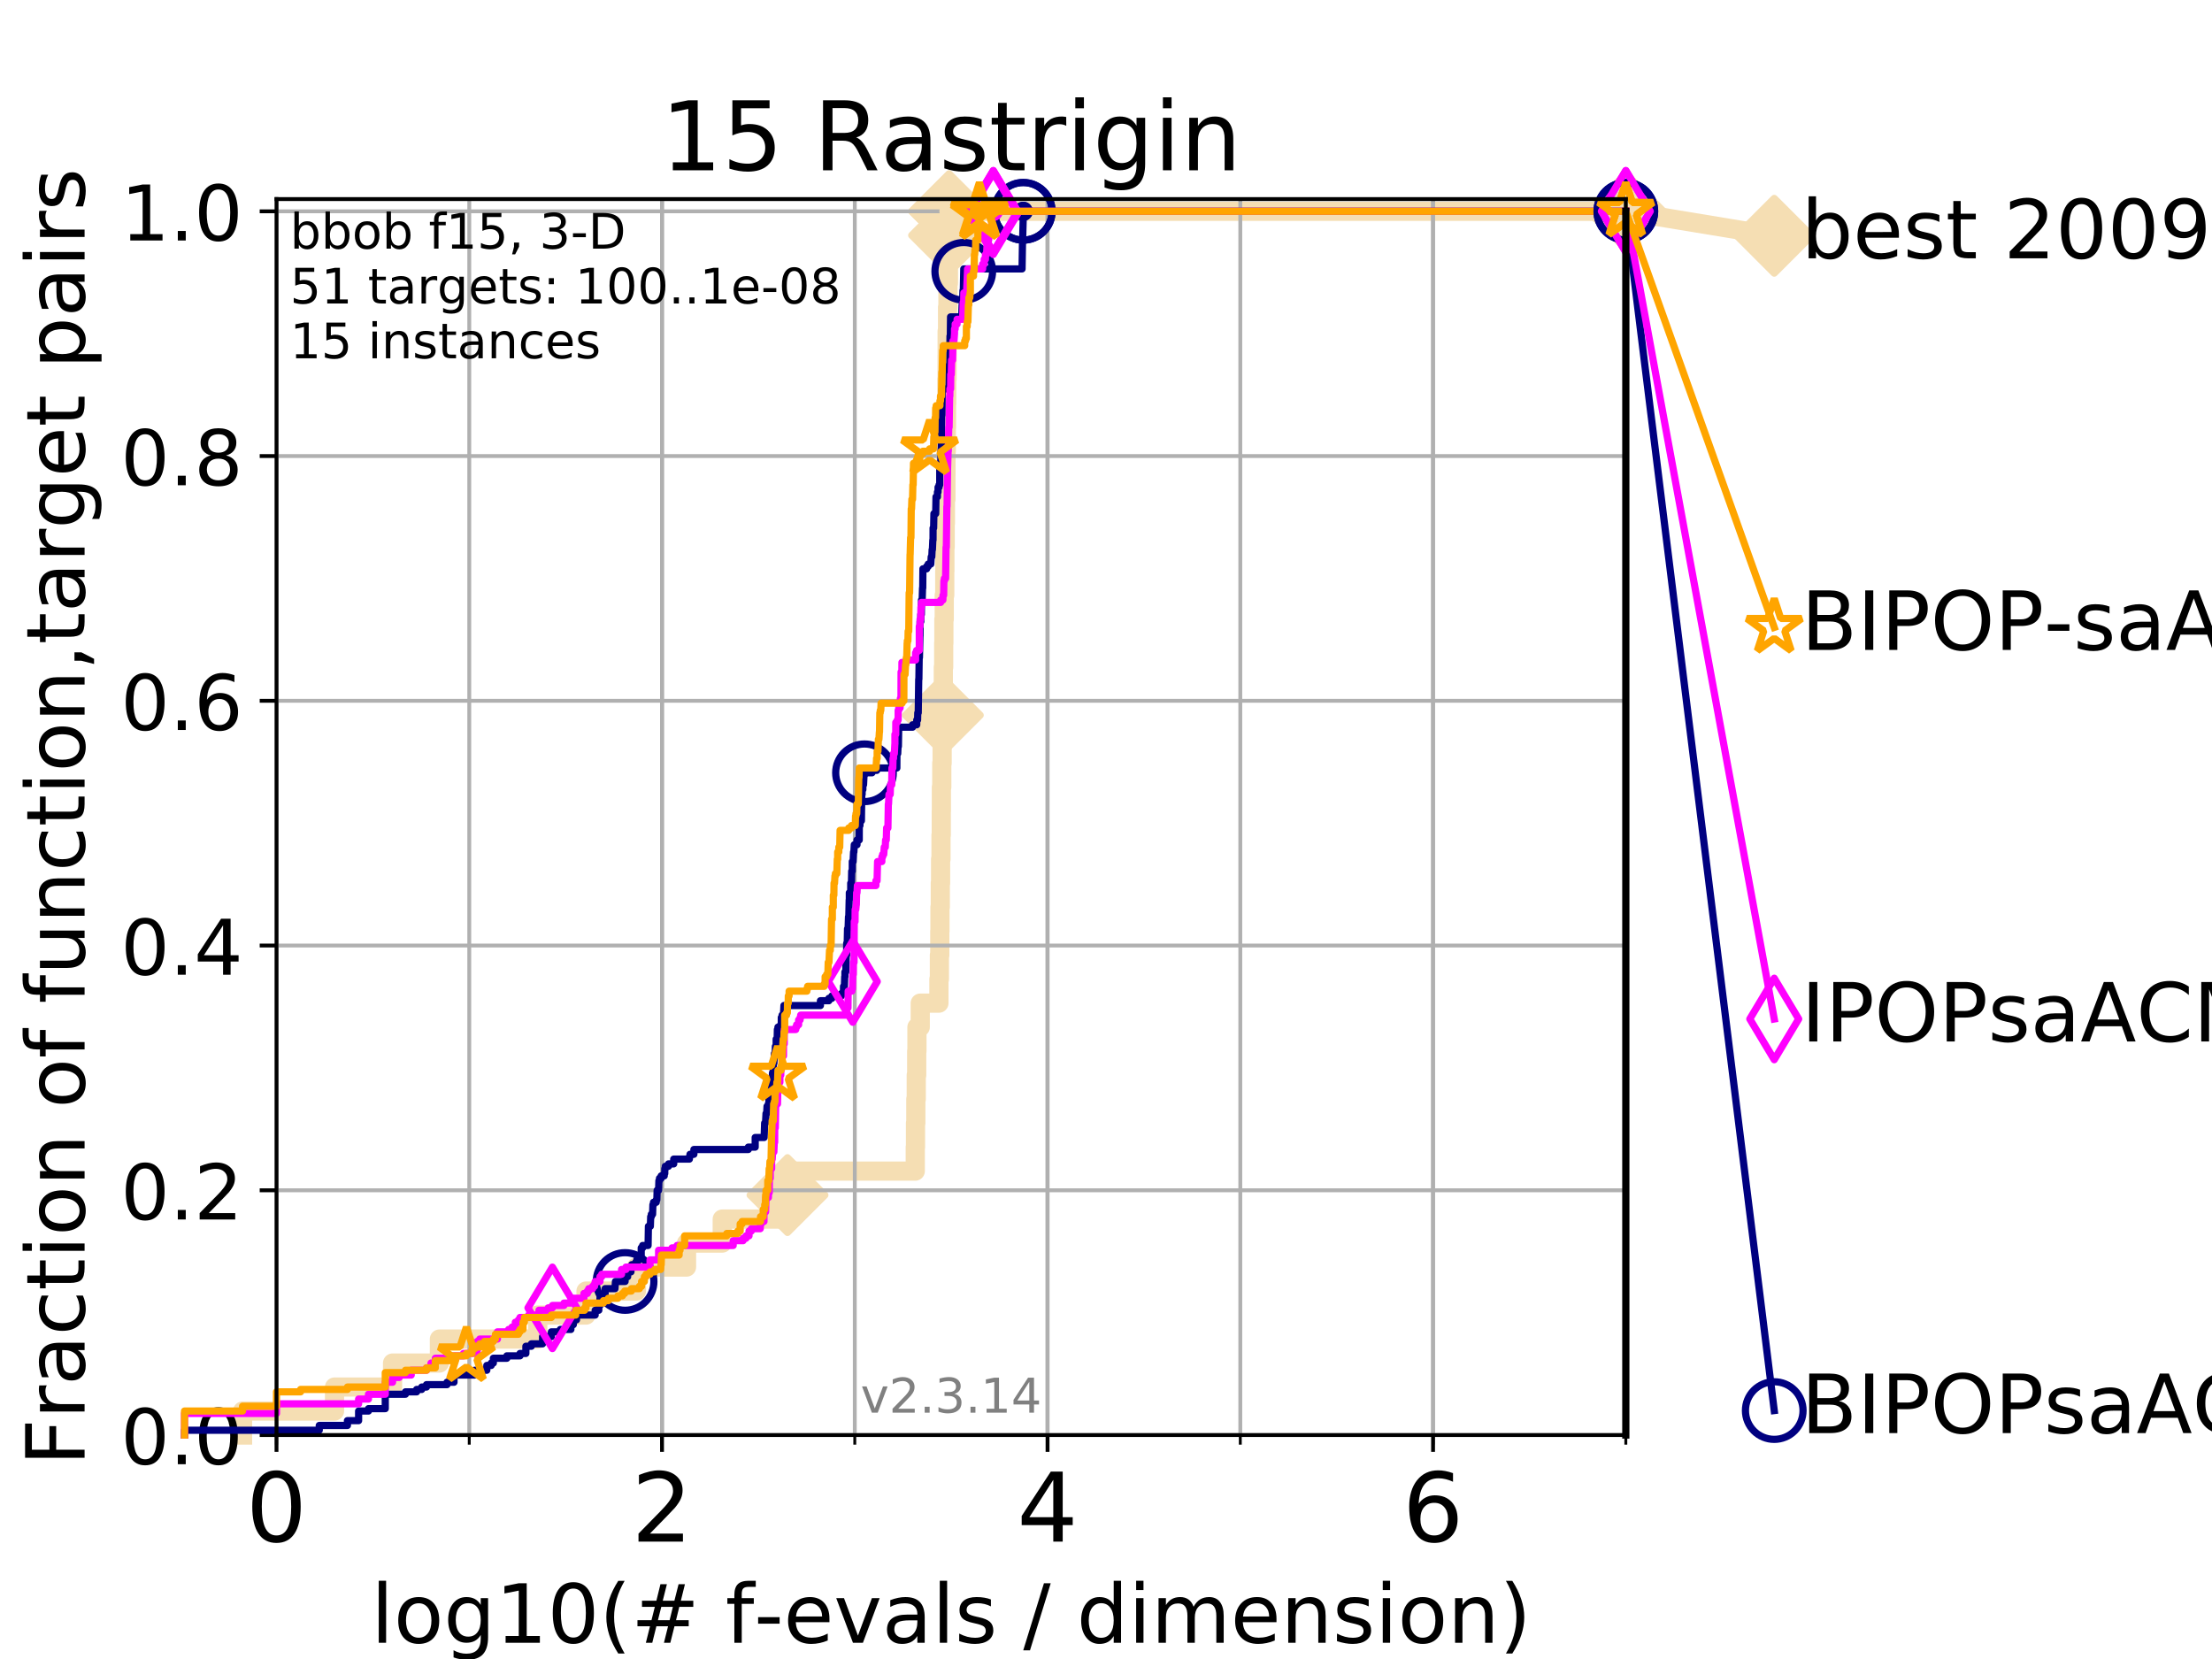 <?xml version="1.0" encoding="utf-8" standalone="no"?>
<!DOCTYPE svg PUBLIC "-//W3C//DTD SVG 1.1//EN"
  "http://www.w3.org/Graphics/SVG/1.1/DTD/svg11.dtd">
<!-- Created with matplotlib (https://matplotlib.org/) -->
<svg height="345.6pt" version="1.1" viewBox="0 0 460.8 345.6" width="460.8pt" xmlns="http://www.w3.org/2000/svg" xmlns:xlink="http://www.w3.org/1999/xlink">
 <defs>
  <style type="text/css">
*{stroke-linecap:butt;stroke-linejoin:round;}
  </style>
 </defs>
 <g id="figure_1">
  <g id="patch_1">
   <path d="M 0 345.6 
L 460.8 345.6 
L 460.8 0 
L 0 0 
z
" style="fill:#ffffff;"/>
  </g>
  <g id="axes_1">
   <g id="patch_2">
    <path d="M 57.6 298.944 
L 338.688 298.944 
L 338.688 41.472 
L 57.6 41.472 
z
" style="fill:#ffffff;"/>
   </g>
   <g id="line2d_1">
    <path d="M 50.529 298.944 
L 50.529 293.946 
L 69.688 293.946 
L 69.688 288.947 
L 81.776 288.947 
L 81.776 283.949 
L 91.535 283.949 
L 91.535 278.95 
L 112.026 278.95 
L 112.026 273.952 
L 122.076 273.952 
L 122.076 268.953 
L 132.581 268.953 
L 132.581 263.955 
L 143.015 263.955 
L 143.015 258.956 
L 150.458 258.956 
L 150.458 253.958 
L 164.05 253.958 
L 164.05 248.959 
L 164.423 248.959 
L 164.423 243.961 
L 190.667 243.961 
L 190.667 238.962 
L 190.715 238.962 
L 190.715 233.964 
L 190.782 233.964 
L 190.782 228.965 
L 190.872 228.965 
L 190.872 223.967 
L 190.964 223.967 
L 190.964 218.968 
L 191.016 218.968 
L 191.016 213.97 
L 191.702 213.97 
L 191.702 208.971 
L 195.593 208.971 
L 195.593 203.973 
L 195.693 203.973 
L 195.693 198.974 
L 195.775 198.974 
L 195.775 193.976 
L 195.811 193.976 
L 195.811 188.977 
L 195.88 188.977 
L 195.88 183.979 
L 195.943 183.979 
L 195.943 178.98 
L 196.026 178.98 
L 196.026 173.982 
L 196.082 173.982 
L 196.082 168.983 
L 196.105 168.983 
L 196.105 163.985 
L 196.189 163.985 
L 196.189 158.986 
L 196.265 158.986 
L 196.265 153.988 
L 196.314 153.988 
L 196.314 148.989 
L 196.408 148.989 
L 196.408 143.991 
L 196.509 143.991 
L 196.509 138.992 
L 196.586 138.992 
L 196.586 133.994 
L 196.626 133.994 
L 196.626 128.995 
L 196.704 128.995 
L 196.704 123.997 
L 196.808 123.997 
L 196.808 118.999 
L 196.837 118.999 
L 196.837 114 
L 196.897 114 
L 196.897 109.002 
L 196.95 109.002 
L 196.95 104.003 
L 197.05 104.003 
L 197.05 99.005 
L 197.062 99.005 
L 197.062 94.006 
L 197.13 94.006 
L 197.13 89.008 
L 197.179 89.008 
L 197.179 84.009 
L 197.227 84.009 
L 197.227 79.011 
L 197.293 79.011 
L 197.293 74.012 
L 197.305 74.012 
L 197.305 69.014 
L 197.393 69.014 
L 197.393 64.015 
L 197.472 64.015 
L 197.472 59.017 
L 197.574 59.017 
L 197.574 54.018 
L 197.614 54.018 
L 197.614 49.02 
L 197.707 49.02 
L 197.707 44.021 
L 338.688 44.021 
" style="fill:none;stroke:#f5deb3;stroke-linecap:square;stroke-width:4;"/>
   </g>
   <g id="line2d_2">
    <defs>
     <path d="M -0 7.778 
L 7.778 0 
L 0 -7.778 
L -7.778 -0 
z
" id="me6badf40b0" style="stroke:#f5deb3;stroke-linejoin:miter;stroke-width:1.5;"/>
    </defs>
    <g>
     <use style="fill:#f5deb3;stroke:#f5deb3;stroke-linejoin:miter;stroke-width:1.5;" x="164.05" xlink:href="#me6badf40b0" y="248.959"/>
     <use style="fill:#f5deb3;stroke:#f5deb3;stroke-linejoin:miter;stroke-width:1.5;" x="196.408" xlink:href="#me6badf40b0" y="148.989"/>
     <use style="fill:#f5deb3;stroke:#f5deb3;stroke-linejoin:miter;stroke-width:1.5;" x="197.707" xlink:href="#me6badf40b0" y="49.02"/>
     <use style="fill:#f5deb3;stroke:#f5deb3;stroke-linejoin:miter;stroke-width:1.5;" x="197.707" xlink:href="#me6badf40b0" y="44.021"/>
     <use style="fill:#f5deb3;stroke:#f5deb3;stroke-linejoin:miter;stroke-width:1.5;" x="197.707" xlink:href="#me6badf40b0" y="44.021"/>
     <use style="fill:#f5deb3;stroke:#f5deb3;stroke-linejoin:miter;stroke-width:1.5;" x="338.688" xlink:href="#me6badf40b0" y="44.021"/>
    </g>
   </g>
   <g id="line2d_3">
    <path style="fill:none;stroke:#f5deb3;stroke-linecap:square;stroke-width:4;"/>
    <g/>
   </g>
   <g id="line2d_4">
    <path d="M 338.688 44.021 
L 369.608 49.12 
" style="fill:none;stroke:#f5deb3;stroke-linecap:square;stroke-width:4;"/>
    <g>
     <use style="fill:#f5deb3;stroke:#f5deb3;stroke-linejoin:miter;stroke-width:1.5;" x="338.688" xlink:href="#me6badf40b0" y="44.021"/>
     <use style="fill:#f5deb3;stroke:#f5deb3;stroke-linejoin:miter;stroke-width:1.5;" x="369.608" xlink:href="#me6badf40b0" y="49.12"/>
    </g>
   </g>
   <g id="matplotlib.axis_1">
    <g id="xtick_1">
     <g id="line2d_5">
      <path clip-path="url(#p2ac64340db)" d="M 57.6 298.944 
L 57.6 41.472 
" style="fill:none;stroke:#b0b0b0;stroke-linecap:square;stroke-width:0.8;"/>
     </g>
     <g id="line2d_6">
      <defs>
       <path d="M 0 0 
L 0 3.5 
" id="m0478b4f3e3" style="stroke:#000000;stroke-width:0.8;"/>
      </defs>
      <g>
       <use style="stroke:#000000;stroke-width:0.8;" x="57.6" xlink:href="#m0478b4f3e3" y="298.944"/>
      </g>
     </g>
     <g id="text_1">
      <!-- 0 -->
      <defs>
       <path d="M 31.781 66.406 
Q 24.172 66.406 20.328 58.906 
Q 16.5 51.422 16.5 36.375 
Q 16.5 21.391 20.328 13.891 
Q 24.172 6.391 31.781 6.391 
Q 39.453 6.391 43.281 13.891 
Q 47.125 21.391 47.125 36.375 
Q 47.125 51.422 43.281 58.906 
Q 39.453 66.406 31.781 66.406 
z
M 31.781 74.219 
Q 44.047 74.219 50.516 64.516 
Q 56.984 54.828 56.984 36.375 
Q 56.984 17.969 50.516 8.266 
Q 44.047 -1.422 31.781 -1.422 
Q 19.531 -1.422 13.062 8.266 
Q 6.594 17.969 6.594 36.375 
Q 6.594 54.828 13.062 64.516 
Q 19.531 74.219 31.781 74.219 
z
" id="DejaVuSans-48"/>
      </defs>
      <g transform="translate(51.237 321.141)scale(0.2 -0.2)">
       <use xlink:href="#DejaVuSans-48"/>
      </g>
     </g>
    </g>
    <g id="xtick_2">
     <g id="line2d_7">
      <path clip-path="url(#p2ac64340db)" d="M 137.911 298.944 
L 137.911 41.472 
" style="fill:none;stroke:#b0b0b0;stroke-linecap:square;stroke-width:0.8;"/>
     </g>
     <g id="line2d_8">
      <g>
       <use style="stroke:#000000;stroke-width:0.8;" x="137.911" xlink:href="#m0478b4f3e3" y="298.944"/>
      </g>
     </g>
     <g id="text_2">
      <!-- 2 -->
      <defs>
       <path d="M 19.188 8.297 
L 53.609 8.297 
L 53.609 0 
L 7.328 0 
L 7.328 8.297 
Q 12.938 14.109 22.625 23.891 
Q 32.328 33.688 34.812 36.531 
Q 39.547 41.844 41.422 45.531 
Q 43.312 49.219 43.312 52.781 
Q 43.312 58.594 39.234 62.25 
Q 35.156 65.922 28.609 65.922 
Q 23.969 65.922 18.812 64.312 
Q 13.672 62.703 7.812 59.422 
L 7.812 69.391 
Q 13.766 71.781 18.938 73 
Q 24.125 74.219 28.422 74.219 
Q 39.75 74.219 46.484 68.547 
Q 53.219 62.891 53.219 53.422 
Q 53.219 48.922 51.531 44.891 
Q 49.859 40.875 45.406 35.406 
Q 44.188 33.984 37.641 27.219 
Q 31.109 20.453 19.188 8.297 
z
" id="DejaVuSans-50"/>
      </defs>
      <g transform="translate(131.548 321.141)scale(0.2 -0.2)">
       <use xlink:href="#DejaVuSans-50"/>
      </g>
     </g>
    </g>
    <g id="xtick_3">
     <g id="line2d_9">
      <path clip-path="url(#p2ac64340db)" d="M 218.222 298.944 
L 218.222 41.472 
" style="fill:none;stroke:#b0b0b0;stroke-linecap:square;stroke-width:0.8;"/>
     </g>
     <g id="line2d_10">
      <g>
       <use style="stroke:#000000;stroke-width:0.8;" x="218.222" xlink:href="#m0478b4f3e3" y="298.944"/>
      </g>
     </g>
     <g id="text_3">
      <!-- 4 -->
      <defs>
       <path d="M 37.797 64.312 
L 12.891 25.391 
L 37.797 25.391 
z
M 35.203 72.906 
L 47.609 72.906 
L 47.609 25.391 
L 58.016 25.391 
L 58.016 17.188 
L 47.609 17.188 
L 47.609 0 
L 37.797 0 
L 37.797 17.188 
L 4.891 17.188 
L 4.891 26.703 
z
" id="DejaVuSans-52"/>
      </defs>
      <g transform="translate(211.859 321.141)scale(0.2 -0.2)">
       <use xlink:href="#DejaVuSans-52"/>
      </g>
     </g>
    </g>
    <g id="xtick_4">
     <g id="line2d_11">
      <path clip-path="url(#p2ac64340db)" d="M 298.533 298.944 
L 298.533 41.472 
" style="fill:none;stroke:#b0b0b0;stroke-linecap:square;stroke-width:0.8;"/>
     </g>
     <g id="line2d_12">
      <g>
       <use style="stroke:#000000;stroke-width:0.8;" x="298.533" xlink:href="#m0478b4f3e3" y="298.944"/>
      </g>
     </g>
     <g id="text_4">
      <!-- 6 -->
      <defs>
       <path d="M 33.016 40.375 
Q 26.375 40.375 22.484 35.828 
Q 18.609 31.297 18.609 23.391 
Q 18.609 15.531 22.484 10.953 
Q 26.375 6.391 33.016 6.391 
Q 39.656 6.391 43.531 10.953 
Q 47.406 15.531 47.406 23.391 
Q 47.406 31.297 43.531 35.828 
Q 39.656 40.375 33.016 40.375 
z
M 52.594 71.297 
L 52.594 62.312 
Q 48.875 64.062 45.094 64.984 
Q 41.312 65.922 37.594 65.922 
Q 27.828 65.922 22.672 59.328 
Q 17.531 52.734 16.797 39.406 
Q 19.672 43.656 24.016 45.922 
Q 28.375 48.188 33.594 48.188 
Q 44.578 48.188 50.953 41.516 
Q 57.328 34.859 57.328 23.391 
Q 57.328 12.156 50.688 5.359 
Q 44.047 -1.422 33.016 -1.422 
Q 20.359 -1.422 13.672 8.266 
Q 6.984 17.969 6.984 36.375 
Q 6.984 53.656 15.188 63.938 
Q 23.391 74.219 37.203 74.219 
Q 40.922 74.219 44.703 73.484 
Q 48.484 72.75 52.594 71.297 
z
" id="DejaVuSans-54"/>
      </defs>
      <g transform="translate(292.17 321.141)scale(0.2 -0.2)">
       <use xlink:href="#DejaVuSans-54"/>
      </g>
     </g>
    </g>
    <g id="xtick_5">
     <g id="line2d_13">
      <path clip-path="url(#p2ac64340db)" d="M 57.6 298.944 
L 57.6 41.472 
" style="fill:none;stroke:#b0b0b0;stroke-linecap:square;stroke-width:0.8;"/>
     </g>
     <g id="line2d_14">
      <defs>
       <path d="M 0 0 
L 0 2 
" id="mb71fdf7ccb" style="stroke:#000000;stroke-width:0.6;"/>
      </defs>
      <g>
       <use style="stroke:#000000;stroke-width:0.6;" x="57.6" xlink:href="#mb71fdf7ccb" y="298.944"/>
      </g>
     </g>
    </g>
    <g id="xtick_6">
     <g id="line2d_15">
      <path clip-path="url(#p2ac64340db)" d="M 97.755 298.944 
L 97.755 41.472 
" style="fill:none;stroke:#b0b0b0;stroke-linecap:square;stroke-width:0.8;"/>
     </g>
     <g id="line2d_16">
      <g>
       <use style="stroke:#000000;stroke-width:0.6;" x="97.755" xlink:href="#mb71fdf7ccb" y="298.944"/>
      </g>
     </g>
    </g>
    <g id="xtick_7">
     <g id="line2d_17">
      <path clip-path="url(#p2ac64340db)" d="M 137.911 298.944 
L 137.911 41.472 
" style="fill:none;stroke:#b0b0b0;stroke-linecap:square;stroke-width:0.8;"/>
     </g>
     <g id="line2d_18">
      <g>
       <use style="stroke:#000000;stroke-width:0.6;" x="137.911" xlink:href="#mb71fdf7ccb" y="298.944"/>
      </g>
     </g>
    </g>
    <g id="xtick_8">
     <g id="line2d_19">
      <path clip-path="url(#p2ac64340db)" d="M 178.066 298.944 
L 178.066 41.472 
" style="fill:none;stroke:#b0b0b0;stroke-linecap:square;stroke-width:0.8;"/>
     </g>
     <g id="line2d_20">
      <g>
       <use style="stroke:#000000;stroke-width:0.6;" x="178.066" xlink:href="#mb71fdf7ccb" y="298.944"/>
      </g>
     </g>
    </g>
    <g id="xtick_9">
     <g id="line2d_21">
      <path clip-path="url(#p2ac64340db)" d="M 218.222 298.944 
L 218.222 41.472 
" style="fill:none;stroke:#b0b0b0;stroke-linecap:square;stroke-width:0.8;"/>
     </g>
     <g id="line2d_22">
      <g>
       <use style="stroke:#000000;stroke-width:0.6;" x="218.222" xlink:href="#mb71fdf7ccb" y="298.944"/>
      </g>
     </g>
    </g>
    <g id="xtick_10">
     <g id="line2d_23">
      <path clip-path="url(#p2ac64340db)" d="M 258.377 298.944 
L 258.377 41.472 
" style="fill:none;stroke:#b0b0b0;stroke-linecap:square;stroke-width:0.8;"/>
     </g>
     <g id="line2d_24">
      <g>
       <use style="stroke:#000000;stroke-width:0.6;" x="258.377" xlink:href="#mb71fdf7ccb" y="298.944"/>
      </g>
     </g>
    </g>
    <g id="xtick_11">
     <g id="line2d_25">
      <path clip-path="url(#p2ac64340db)" d="M 298.533 298.944 
L 298.533 41.472 
" style="fill:none;stroke:#b0b0b0;stroke-linecap:square;stroke-width:0.8;"/>
     </g>
     <g id="line2d_26">
      <g>
       <use style="stroke:#000000;stroke-width:0.6;" x="298.533" xlink:href="#mb71fdf7ccb" y="298.944"/>
      </g>
     </g>
    </g>
    <g id="xtick_12">
     <g id="line2d_27">
      <path clip-path="url(#p2ac64340db)" d="M 338.688 298.944 
L 338.688 41.472 
" style="fill:none;stroke:#b0b0b0;stroke-linecap:square;stroke-width:0.8;"/>
     </g>
     <g id="line2d_28">
      <g>
       <use style="stroke:#000000;stroke-width:0.6;" x="338.688" xlink:href="#mb71fdf7ccb" y="298.944"/>
      </g>
     </g>
    </g>
    <g id="text_5">
     <!-- log10(# f-evals / dimension) -->
     <defs>
      <path d="M 9.422 75.984 
L 18.406 75.984 
L 18.406 0 
L 9.422 0 
z
" id="DejaVuSans-108"/>
      <path d="M 30.609 48.391 
Q 23.391 48.391 19.188 42.75 
Q 14.984 37.109 14.984 27.297 
Q 14.984 17.484 19.156 11.844 
Q 23.344 6.203 30.609 6.203 
Q 37.797 6.203 41.984 11.859 
Q 46.188 17.531 46.188 27.297 
Q 46.188 37.016 41.984 42.703 
Q 37.797 48.391 30.609 48.391 
z
M 30.609 56 
Q 42.328 56 49.016 48.375 
Q 55.719 40.766 55.719 27.297 
Q 55.719 13.875 49.016 6.219 
Q 42.328 -1.422 30.609 -1.422 
Q 18.844 -1.422 12.172 6.219 
Q 5.516 13.875 5.516 27.297 
Q 5.516 40.766 12.172 48.375 
Q 18.844 56 30.609 56 
z
" id="DejaVuSans-111"/>
      <path d="M 45.406 27.984 
Q 45.406 37.75 41.375 43.109 
Q 37.359 48.484 30.078 48.484 
Q 22.859 48.484 18.828 43.109 
Q 14.797 37.75 14.797 27.984 
Q 14.797 18.266 18.828 12.891 
Q 22.859 7.516 30.078 7.516 
Q 37.359 7.516 41.375 12.891 
Q 45.406 18.266 45.406 27.984 
z
M 54.391 6.781 
Q 54.391 -7.172 48.188 -13.984 
Q 42 -20.797 29.203 -20.797 
Q 24.469 -20.797 20.266 -20.094 
Q 16.062 -19.391 12.109 -17.922 
L 12.109 -9.188 
Q 16.062 -11.328 19.922 -12.344 
Q 23.781 -13.375 27.781 -13.375 
Q 36.625 -13.375 41.016 -8.766 
Q 45.406 -4.156 45.406 5.172 
L 45.406 9.625 
Q 42.625 4.781 38.281 2.391 
Q 33.938 0 27.875 0 
Q 17.828 0 11.672 7.656 
Q 5.516 15.328 5.516 27.984 
Q 5.516 40.672 11.672 48.328 
Q 17.828 56 27.875 56 
Q 33.938 56 38.281 53.609 
Q 42.625 51.219 45.406 46.391 
L 45.406 54.688 
L 54.391 54.688 
z
" id="DejaVuSans-103"/>
      <path d="M 12.406 8.297 
L 28.516 8.297 
L 28.516 63.922 
L 10.984 60.406 
L 10.984 69.391 
L 28.422 72.906 
L 38.281 72.906 
L 38.281 8.297 
L 54.391 8.297 
L 54.391 0 
L 12.406 0 
z
" id="DejaVuSans-49"/>
      <path d="M 31 75.875 
Q 24.469 64.656 21.281 53.656 
Q 18.109 42.672 18.109 31.391 
Q 18.109 20.125 21.312 9.062 
Q 24.516 -2 31 -13.188 
L 23.188 -13.188 
Q 15.875 -1.703 12.234 9.375 
Q 8.594 20.453 8.594 31.391 
Q 8.594 42.281 12.203 53.312 
Q 15.828 64.359 23.188 75.875 
z
" id="DejaVuSans-40"/>
      <path d="M 51.125 44 
L 36.922 44 
L 32.812 27.688 
L 47.125 27.688 
z
M 43.797 71.781 
L 38.719 51.516 
L 52.984 51.516 
L 58.109 71.781 
L 65.922 71.781 
L 60.891 51.516 
L 76.125 51.516 
L 76.125 44 
L 58.984 44 
L 54.984 27.688 
L 70.516 27.688 
L 70.516 20.219 
L 53.078 20.219 
L 48 0 
L 40.188 0 
L 45.219 20.219 
L 30.906 20.219 
L 25.875 0 
L 18.016 0 
L 23.094 20.219 
L 7.719 20.219 
L 7.719 27.688 
L 24.906 27.688 
L 29 44 
L 13.281 44 
L 13.281 51.516 
L 30.906 51.516 
L 35.891 71.781 
z
" id="DejaVuSans-35"/>
      <path id="DejaVuSans-32"/>
      <path d="M 37.109 75.984 
L 37.109 68.5 
L 28.516 68.5 
Q 23.688 68.5 21.797 66.547 
Q 19.922 64.594 19.922 59.516 
L 19.922 54.688 
L 34.719 54.688 
L 34.719 47.703 
L 19.922 47.703 
L 19.922 0 
L 10.891 0 
L 10.891 47.703 
L 2.297 47.703 
L 2.297 54.688 
L 10.891 54.688 
L 10.891 58.5 
Q 10.891 67.625 15.141 71.797 
Q 19.391 75.984 28.609 75.984 
z
" id="DejaVuSans-102"/>
      <path d="M 4.891 31.391 
L 31.203 31.391 
L 31.203 23.391 
L 4.891 23.391 
z
" id="DejaVuSans-45"/>
      <path d="M 56.203 29.594 
L 56.203 25.203 
L 14.891 25.203 
Q 15.484 15.922 20.484 11.062 
Q 25.484 6.203 34.422 6.203 
Q 39.594 6.203 44.453 7.469 
Q 49.312 8.734 54.109 11.281 
L 54.109 2.781 
Q 49.266 0.734 44.188 -0.344 
Q 39.109 -1.422 33.891 -1.422 
Q 20.797 -1.422 13.156 6.188 
Q 5.516 13.812 5.516 26.812 
Q 5.516 40.234 12.766 48.109 
Q 20.016 56 32.328 56 
Q 43.359 56 49.781 48.891 
Q 56.203 41.797 56.203 29.594 
z
M 47.219 32.234 
Q 47.125 39.594 43.094 43.984 
Q 39.062 48.391 32.422 48.391 
Q 24.906 48.391 20.391 44.141 
Q 15.875 39.891 15.188 32.172 
z
" id="DejaVuSans-101"/>
      <path d="M 2.984 54.688 
L 12.5 54.688 
L 29.594 8.797 
L 46.688 54.688 
L 56.203 54.688 
L 35.688 0 
L 23.484 0 
z
" id="DejaVuSans-118"/>
      <path d="M 34.281 27.484 
Q 23.391 27.484 19.188 25 
Q 14.984 22.516 14.984 16.5 
Q 14.984 11.719 18.141 8.906 
Q 21.297 6.109 26.703 6.109 
Q 34.188 6.109 38.703 11.406 
Q 43.219 16.703 43.219 25.484 
L 43.219 27.484 
z
M 52.203 31.203 
L 52.203 0 
L 43.219 0 
L 43.219 8.297 
Q 40.141 3.328 35.547 0.953 
Q 30.953 -1.422 24.312 -1.422 
Q 15.922 -1.422 10.953 3.297 
Q 6 8.016 6 15.922 
Q 6 25.141 12.172 29.828 
Q 18.359 34.516 30.609 34.516 
L 43.219 34.516 
L 43.219 35.406 
Q 43.219 41.609 39.141 45 
Q 35.062 48.391 27.688 48.391 
Q 23 48.391 18.547 47.266 
Q 14.109 46.141 10.016 43.891 
L 10.016 52.203 
Q 14.938 54.109 19.578 55.047 
Q 24.219 56 28.609 56 
Q 40.484 56 46.344 49.844 
Q 52.203 43.703 52.203 31.203 
z
" id="DejaVuSans-97"/>
      <path d="M 44.281 53.078 
L 44.281 44.578 
Q 40.484 46.531 36.375 47.5 
Q 32.281 48.484 27.875 48.484 
Q 21.188 48.484 17.844 46.438 
Q 14.5 44.391 14.5 40.281 
Q 14.5 37.156 16.891 35.375 
Q 19.281 33.594 26.516 31.984 
L 29.594 31.297 
Q 39.156 29.25 43.188 25.516 
Q 47.219 21.781 47.219 15.094 
Q 47.219 7.469 41.188 3.016 
Q 35.156 -1.422 24.609 -1.422 
Q 20.219 -1.422 15.453 -0.562 
Q 10.688 0.297 5.422 2 
L 5.422 11.281 
Q 10.406 8.688 15.234 7.391 
Q 20.062 6.109 24.812 6.109 
Q 31.156 6.109 34.562 8.281 
Q 37.984 10.453 37.984 14.406 
Q 37.984 18.062 35.516 20.016 
Q 33.062 21.969 24.703 23.781 
L 21.578 24.516 
Q 13.234 26.266 9.516 29.906 
Q 5.812 33.547 5.812 39.891 
Q 5.812 47.609 11.281 51.797 
Q 16.75 56 26.812 56 
Q 31.781 56 36.172 55.266 
Q 40.578 54.547 44.281 53.078 
z
" id="DejaVuSans-115"/>
      <path d="M 25.391 72.906 
L 33.688 72.906 
L 8.297 -9.281 
L 0 -9.281 
z
" id="DejaVuSans-47"/>
      <path d="M 45.406 46.391 
L 45.406 75.984 
L 54.391 75.984 
L 54.391 0 
L 45.406 0 
L 45.406 8.203 
Q 42.578 3.328 38.25 0.953 
Q 33.938 -1.422 27.875 -1.422 
Q 17.969 -1.422 11.734 6.484 
Q 5.516 14.406 5.516 27.297 
Q 5.516 40.188 11.734 48.094 
Q 17.969 56 27.875 56 
Q 33.938 56 38.25 53.625 
Q 42.578 51.266 45.406 46.391 
z
M 14.797 27.297 
Q 14.797 17.391 18.875 11.75 
Q 22.953 6.109 30.078 6.109 
Q 37.203 6.109 41.297 11.75 
Q 45.406 17.391 45.406 27.297 
Q 45.406 37.203 41.297 42.844 
Q 37.203 48.484 30.078 48.484 
Q 22.953 48.484 18.875 42.844 
Q 14.797 37.203 14.797 27.297 
z
" id="DejaVuSans-100"/>
      <path d="M 9.422 54.688 
L 18.406 54.688 
L 18.406 0 
L 9.422 0 
z
M 9.422 75.984 
L 18.406 75.984 
L 18.406 64.594 
L 9.422 64.594 
z
" id="DejaVuSans-105"/>
      <path d="M 52 44.188 
Q 55.375 50.25 60.062 53.125 
Q 64.75 56 71.094 56 
Q 79.641 56 84.281 50.016 
Q 88.922 44.047 88.922 33.016 
L 88.922 0 
L 79.891 0 
L 79.891 32.719 
Q 79.891 40.578 77.094 44.375 
Q 74.312 48.188 68.609 48.188 
Q 61.625 48.188 57.562 43.547 
Q 53.516 38.922 53.516 30.906 
L 53.516 0 
L 44.484 0 
L 44.484 32.719 
Q 44.484 40.625 41.703 44.406 
Q 38.922 48.188 33.109 48.188 
Q 26.219 48.188 22.156 43.531 
Q 18.109 38.875 18.109 30.906 
L 18.109 0 
L 9.078 0 
L 9.078 54.688 
L 18.109 54.688 
L 18.109 46.188 
Q 21.188 51.219 25.484 53.609 
Q 29.781 56 35.688 56 
Q 41.656 56 45.828 52.969 
Q 50 49.953 52 44.188 
z
" id="DejaVuSans-109"/>
      <path d="M 54.891 33.016 
L 54.891 0 
L 45.906 0 
L 45.906 32.719 
Q 45.906 40.484 42.875 44.328 
Q 39.844 48.188 33.797 48.188 
Q 26.516 48.188 22.312 43.547 
Q 18.109 38.922 18.109 30.906 
L 18.109 0 
L 9.078 0 
L 9.078 54.688 
L 18.109 54.688 
L 18.109 46.188 
Q 21.344 51.125 25.703 53.562 
Q 30.078 56 35.797 56 
Q 45.219 56 50.047 50.172 
Q 54.891 44.344 54.891 33.016 
z
" id="DejaVuSans-110"/>
      <path d="M 8.016 75.875 
L 15.828 75.875 
Q 23.141 64.359 26.781 53.312 
Q 30.422 42.281 30.422 31.391 
Q 30.422 20.453 26.781 9.375 
Q 23.141 -1.703 15.828 -13.188 
L 8.016 -13.188 
Q 14.5 -2 17.703 9.062 
Q 20.906 20.125 20.906 31.391 
Q 20.906 42.672 17.703 53.656 
Q 14.5 64.656 8.016 75.875 
z
" id="DejaVuSans-41"/>
     </defs>
     <g transform="translate(77.303 342.218)scale(0.17 -0.17)">
      <use xlink:href="#DejaVuSans-108"/>
      <use x="27.783" xlink:href="#DejaVuSans-111"/>
      <use x="88.965" xlink:href="#DejaVuSans-103"/>
      <use x="152.441" xlink:href="#DejaVuSans-49"/>
      <use x="216.064" xlink:href="#DejaVuSans-48"/>
      <use x="279.688" xlink:href="#DejaVuSans-40"/>
      <use x="318.701" xlink:href="#DejaVuSans-35"/>
      <use x="402.49" xlink:href="#DejaVuSans-32"/>
      <use x="434.277" xlink:href="#DejaVuSans-102"/>
      <use x="469.404" xlink:href="#DejaVuSans-45"/>
      <use x="505.488" xlink:href="#DejaVuSans-101"/>
      <use x="567.012" xlink:href="#DejaVuSans-118"/>
      <use x="626.191" xlink:href="#DejaVuSans-97"/>
      <use x="687.471" xlink:href="#DejaVuSans-108"/>
      <use x="715.254" xlink:href="#DejaVuSans-115"/>
      <use x="767.354" xlink:href="#DejaVuSans-32"/>
      <use x="799.141" xlink:href="#DejaVuSans-47"/>
      <use x="832.832" xlink:href="#DejaVuSans-32"/>
      <use x="864.619" xlink:href="#DejaVuSans-100"/>
      <use x="928.096" xlink:href="#DejaVuSans-105"/>
      <use x="955.879" xlink:href="#DejaVuSans-109"/>
      <use x="1053.291" xlink:href="#DejaVuSans-101"/>
      <use x="1114.814" xlink:href="#DejaVuSans-110"/>
      <use x="1178.193" xlink:href="#DejaVuSans-115"/>
      <use x="1230.293" xlink:href="#DejaVuSans-105"/>
      <use x="1258.076" xlink:href="#DejaVuSans-111"/>
      <use x="1319.258" xlink:href="#DejaVuSans-110"/>
      <use x="1382.637" xlink:href="#DejaVuSans-41"/>
     </g>
    </g>
   </g>
   <g id="matplotlib.axis_2">
    <g id="ytick_1">
     <g id="line2d_29">
      <path clip-path="url(#p2ac64340db)" d="M 57.6 298.944 
L 338.688 298.944 
" style="fill:none;stroke:#b0b0b0;stroke-linecap:square;stroke-width:0.8;"/>
     </g>
     <g id="line2d_30">
      <defs>
       <path d="M 0 0 
L -3.5 0 
" id="m7ff7bcddb6" style="stroke:#000000;stroke-width:0.8;"/>
      </defs>
      <g>
       <use style="stroke:#000000;stroke-width:0.8;" x="57.6" xlink:href="#m7ff7bcddb6" y="298.944"/>
      </g>
     </g>
     <g id="text_6">
      <!-- 0.0 -->
      <defs>
       <path d="M 10.688 12.406 
L 21 12.406 
L 21 0 
L 10.688 0 
z
" id="DejaVuSans-46"/>
      </defs>
      <g transform="translate(25.155 305.023)scale(0.16 -0.16)">
       <use xlink:href="#DejaVuSans-48"/>
       <use x="63.623" xlink:href="#DejaVuSans-46"/>
       <use x="95.41" xlink:href="#DejaVuSans-48"/>
      </g>
     </g>
    </g>
    <g id="ytick_2">
     <g id="line2d_31">
      <path clip-path="url(#p2ac64340db)" d="M 57.6 247.959 
L 338.688 247.959 
" style="fill:none;stroke:#b0b0b0;stroke-linecap:square;stroke-width:0.8;"/>
     </g>
     <g id="line2d_32">
      <g>
       <use style="stroke:#000000;stroke-width:0.8;" x="57.6" xlink:href="#m7ff7bcddb6" y="247.959"/>
      </g>
     </g>
     <g id="text_7">
      <!-- 0.2 -->
      <g transform="translate(25.155 254.038)scale(0.16 -0.16)">
       <use xlink:href="#DejaVuSans-48"/>
       <use x="63.623" xlink:href="#DejaVuSans-46"/>
       <use x="95.41" xlink:href="#DejaVuSans-50"/>
      </g>
     </g>
    </g>
    <g id="ytick_3">
     <g id="line2d_33">
      <path clip-path="url(#p2ac64340db)" d="M 57.6 196.975 
L 338.688 196.975 
" style="fill:none;stroke:#b0b0b0;stroke-linecap:square;stroke-width:0.8;"/>
     </g>
     <g id="line2d_34">
      <g>
       <use style="stroke:#000000;stroke-width:0.8;" x="57.6" xlink:href="#m7ff7bcddb6" y="196.975"/>
      </g>
     </g>
     <g id="text_8">
      <!-- 0.4 -->
      <g transform="translate(25.155 203.054)scale(0.16 -0.16)">
       <use xlink:href="#DejaVuSans-48"/>
       <use x="63.623" xlink:href="#DejaVuSans-46"/>
       <use x="95.41" xlink:href="#DejaVuSans-52"/>
      </g>
     </g>
    </g>
    <g id="ytick_4">
     <g id="line2d_35">
      <path clip-path="url(#p2ac64340db)" d="M 57.6 145.99 
L 338.688 145.99 
" style="fill:none;stroke:#b0b0b0;stroke-linecap:square;stroke-width:0.8;"/>
     </g>
     <g id="line2d_36">
      <g>
       <use style="stroke:#000000;stroke-width:0.8;" x="57.6" xlink:href="#m7ff7bcddb6" y="145.99"/>
      </g>
     </g>
     <g id="text_9">
      <!-- 0.6 -->
      <g transform="translate(25.155 152.069)scale(0.16 -0.16)">
       <use xlink:href="#DejaVuSans-48"/>
       <use x="63.623" xlink:href="#DejaVuSans-46"/>
       <use x="95.41" xlink:href="#DejaVuSans-54"/>
      </g>
     </g>
    </g>
    <g id="ytick_5">
     <g id="line2d_37">
      <path clip-path="url(#p2ac64340db)" d="M 57.6 95.006 
L 338.688 95.006 
" style="fill:none;stroke:#b0b0b0;stroke-linecap:square;stroke-width:0.8;"/>
     </g>
     <g id="line2d_38">
      <g>
       <use style="stroke:#000000;stroke-width:0.8;" x="57.6" xlink:href="#m7ff7bcddb6" y="95.006"/>
      </g>
     </g>
     <g id="text_10">
      <!-- 0.8 -->
      <defs>
       <path d="M 31.781 34.625 
Q 24.75 34.625 20.719 30.859 
Q 16.703 27.094 16.703 20.516 
Q 16.703 13.922 20.719 10.156 
Q 24.75 6.391 31.781 6.391 
Q 38.812 6.391 42.859 10.172 
Q 46.922 13.969 46.922 20.516 
Q 46.922 27.094 42.891 30.859 
Q 38.875 34.625 31.781 34.625 
z
M 21.922 38.812 
Q 15.578 40.375 12.031 44.719 
Q 8.5 49.078 8.5 55.328 
Q 8.5 64.062 14.719 69.141 
Q 20.953 74.219 31.781 74.219 
Q 42.672 74.219 48.875 69.141 
Q 55.078 64.062 55.078 55.328 
Q 55.078 49.078 51.531 44.719 
Q 48 40.375 41.703 38.812 
Q 48.828 37.156 52.797 32.312 
Q 56.781 27.484 56.781 20.516 
Q 56.781 9.906 50.312 4.234 
Q 43.844 -1.422 31.781 -1.422 
Q 19.734 -1.422 13.25 4.234 
Q 6.781 9.906 6.781 20.516 
Q 6.781 27.484 10.781 32.312 
Q 14.797 37.156 21.922 38.812 
z
M 18.312 54.391 
Q 18.312 48.734 21.844 45.562 
Q 25.391 42.391 31.781 42.391 
Q 38.141 42.391 41.719 45.562 
Q 45.312 48.734 45.312 54.391 
Q 45.312 60.062 41.719 63.234 
Q 38.141 66.406 31.781 66.406 
Q 25.391 66.406 21.844 63.234 
Q 18.312 60.062 18.312 54.391 
z
" id="DejaVuSans-56"/>
      </defs>
      <g transform="translate(25.155 101.085)scale(0.16 -0.16)">
       <use xlink:href="#DejaVuSans-48"/>
       <use x="63.623" xlink:href="#DejaVuSans-46"/>
       <use x="95.41" xlink:href="#DejaVuSans-56"/>
      </g>
     </g>
    </g>
    <g id="ytick_6">
     <g id="line2d_39">
      <path clip-path="url(#p2ac64340db)" d="M 57.6 44.021 
L 338.688 44.021 
" style="fill:none;stroke:#b0b0b0;stroke-linecap:square;stroke-width:0.8;"/>
     </g>
     <g id="line2d_40">
      <g>
       <use style="stroke:#000000;stroke-width:0.8;" x="57.6" xlink:href="#m7ff7bcddb6" y="44.021"/>
      </g>
     </g>
     <g id="text_11">
      <!-- 1.0 -->
      <g transform="translate(25.155 50.1)scale(0.16 -0.16)">
       <use xlink:href="#DejaVuSans-49"/>
       <use x="63.623" xlink:href="#DejaVuSans-46"/>
       <use x="95.41" xlink:href="#DejaVuSans-48"/>
      </g>
     </g>
    </g>
    <g id="text_12">
     <!-- Fraction of function,target pairs -->
     <defs>
      <path d="M 9.812 72.906 
L 51.703 72.906 
L 51.703 64.594 
L 19.672 64.594 
L 19.672 43.109 
L 48.578 43.109 
L 48.578 34.812 
L 19.672 34.812 
L 19.672 0 
L 9.812 0 
z
" id="DejaVuSans-70"/>
      <path d="M 41.109 46.297 
Q 39.594 47.172 37.812 47.578 
Q 36.031 48 33.891 48 
Q 26.266 48 22.188 43.047 
Q 18.109 38.094 18.109 28.812 
L 18.109 0 
L 9.078 0 
L 9.078 54.688 
L 18.109 54.688 
L 18.109 46.188 
Q 20.953 51.172 25.484 53.578 
Q 30.031 56 36.531 56 
Q 37.453 56 38.578 55.875 
Q 39.703 55.766 41.062 55.516 
z
" id="DejaVuSans-114"/>
      <path d="M 48.781 52.594 
L 48.781 44.188 
Q 44.969 46.297 41.141 47.344 
Q 37.312 48.391 33.406 48.391 
Q 24.656 48.391 19.812 42.844 
Q 14.984 37.312 14.984 27.297 
Q 14.984 17.281 19.812 11.734 
Q 24.656 6.203 33.406 6.203 
Q 37.312 6.203 41.141 7.25 
Q 44.969 8.297 48.781 10.406 
L 48.781 2.094 
Q 45.016 0.344 40.984 -0.531 
Q 36.969 -1.422 32.422 -1.422 
Q 20.062 -1.422 12.781 6.344 
Q 5.516 14.109 5.516 27.297 
Q 5.516 40.672 12.859 48.328 
Q 20.219 56 33.016 56 
Q 37.156 56 41.109 55.141 
Q 45.062 54.297 48.781 52.594 
z
" id="DejaVuSans-99"/>
      <path d="M 18.312 70.219 
L 18.312 54.688 
L 36.812 54.688 
L 36.812 47.703 
L 18.312 47.703 
L 18.312 18.016 
Q 18.312 11.328 20.141 9.422 
Q 21.969 7.516 27.594 7.516 
L 36.812 7.516 
L 36.812 0 
L 27.594 0 
Q 17.188 0 13.234 3.875 
Q 9.281 7.766 9.281 18.016 
L 9.281 47.703 
L 2.688 47.703 
L 2.688 54.688 
L 9.281 54.688 
L 9.281 70.219 
z
" id="DejaVuSans-116"/>
      <path d="M 8.5 21.578 
L 8.5 54.688 
L 17.484 54.688 
L 17.484 21.922 
Q 17.484 14.156 20.5 10.266 
Q 23.531 6.391 29.594 6.391 
Q 36.859 6.391 41.078 11.031 
Q 45.312 15.672 45.312 23.688 
L 45.312 54.688 
L 54.297 54.688 
L 54.297 0 
L 45.312 0 
L 45.312 8.406 
Q 42.047 3.422 37.719 1 
Q 33.406 -1.422 27.688 -1.422 
Q 18.266 -1.422 13.375 4.438 
Q 8.5 10.297 8.5 21.578 
z
M 31.109 56 
z
" id="DejaVuSans-117"/>
      <path d="M 11.719 12.406 
L 22.016 12.406 
L 22.016 4 
L 14.016 -11.625 
L 7.719 -11.625 
L 11.719 4 
z
" id="DejaVuSans-44"/>
      <path d="M 18.109 8.203 
L 18.109 -20.797 
L 9.078 -20.797 
L 9.078 54.688 
L 18.109 54.688 
L 18.109 46.391 
Q 20.953 51.266 25.266 53.625 
Q 29.594 56 35.594 56 
Q 45.562 56 51.781 48.094 
Q 58.016 40.188 58.016 27.297 
Q 58.016 14.406 51.781 6.484 
Q 45.562 -1.422 35.594 -1.422 
Q 29.594 -1.422 25.266 0.953 
Q 20.953 3.328 18.109 8.203 
z
M 48.688 27.297 
Q 48.688 37.203 44.609 42.844 
Q 40.531 48.484 33.406 48.484 
Q 26.266 48.484 22.188 42.844 
Q 18.109 37.203 18.109 27.297 
Q 18.109 17.391 22.188 11.75 
Q 26.266 6.109 33.406 6.109 
Q 40.531 6.109 44.609 11.75 
Q 48.688 17.391 48.688 27.297 
z
" id="DejaVuSans-112"/>
     </defs>
     <g transform="translate(17.62 305.347)rotate(-90)scale(0.17 -0.17)">
      <use xlink:href="#DejaVuSans-70"/>
      <use x="57.41" xlink:href="#DejaVuSans-114"/>
      <use x="98.523" xlink:href="#DejaVuSans-97"/>
      <use x="159.803" xlink:href="#DejaVuSans-99"/>
      <use x="214.783" xlink:href="#DejaVuSans-116"/>
      <use x="253.992" xlink:href="#DejaVuSans-105"/>
      <use x="281.775" xlink:href="#DejaVuSans-111"/>
      <use x="342.957" xlink:href="#DejaVuSans-110"/>
      <use x="406.336" xlink:href="#DejaVuSans-32"/>
      <use x="438.123" xlink:href="#DejaVuSans-111"/>
      <use x="499.305" xlink:href="#DejaVuSans-102"/>
      <use x="534.51" xlink:href="#DejaVuSans-32"/>
      <use x="566.297" xlink:href="#DejaVuSans-102"/>
      <use x="601.502" xlink:href="#DejaVuSans-117"/>
      <use x="664.881" xlink:href="#DejaVuSans-110"/>
      <use x="728.26" xlink:href="#DejaVuSans-99"/>
      <use x="783.24" xlink:href="#DejaVuSans-116"/>
      <use x="822.449" xlink:href="#DejaVuSans-105"/>
      <use x="850.232" xlink:href="#DejaVuSans-111"/>
      <use x="911.414" xlink:href="#DejaVuSans-110"/>
      <use x="974.793" xlink:href="#DejaVuSans-44"/>
      <use x="1006.58" xlink:href="#DejaVuSans-116"/>
      <use x="1045.789" xlink:href="#DejaVuSans-97"/>
      <use x="1107.068" xlink:href="#DejaVuSans-114"/>
      <use x="1148.166" xlink:href="#DejaVuSans-103"/>
      <use x="1211.643" xlink:href="#DejaVuSans-101"/>
      <use x="1273.166" xlink:href="#DejaVuSans-116"/>
      <use x="1312.375" xlink:href="#DejaVuSans-32"/>
      <use x="1344.162" xlink:href="#DejaVuSans-112"/>
      <use x="1407.639" xlink:href="#DejaVuSans-97"/>
      <use x="1468.918" xlink:href="#DejaVuSans-105"/>
      <use x="1496.701" xlink:href="#DejaVuSans-114"/>
      <use x="1537.814" xlink:href="#DejaVuSans-115"/>
     </g>
    </g>
   </g>
   <g id="line2d_41">
    <defs>
     <path d="M 0 1.5 
C 0.398 1.5 0.779 1.342 1.061 1.061 
C 1.342 0.779 1.5 0.398 1.5 0 
C 1.5 -0.398 1.342 -0.779 1.061 -1.061 
C 0.779 -1.342 0.398 -1.5 0 -1.5 
C -0.398 -1.5 -0.779 -1.342 -1.061 -1.061 
C -1.342 -0.779 -1.5 -0.398 -1.5 0 
C -1.5 0.398 -1.342 0.779 -1.061 1.061 
C -0.779 1.342 -0.398 1.5 0 1.5 
z
" id="m22f1098dae" style="stroke:#f5deb3;"/>
    </defs>
    <g>
     <use style="fill:#f5deb3;stroke:#f5deb3;" x="197.707" xlink:href="#m22f1098dae" y="44.021"/>
     <use style="fill:#f5deb3;stroke:#f5deb3;" x="197.707" xlink:href="#m22f1098dae" y="44.021"/>
    </g>
   </g>
   <g id="line2d_42">
    <defs>
     <path d="M 0 1.5 
C 0.398 1.5 0.779 1.342 1.061 1.061 
C 1.342 0.779 1.5 0.398 1.5 0 
C 1.5 -0.398 1.342 -0.779 1.061 -1.061 
C 0.779 -1.342 0.398 -1.5 0 -1.5 
C -0.398 -1.5 -0.779 -1.342 -1.061 -1.061 
C -1.342 -0.779 -1.5 -0.398 -1.5 0 
C -1.5 0.398 -1.342 0.779 -1.061 1.061 
C -0.779 1.342 -0.398 1.5 0 1.5 
z
" id="m95a19d06c2" style="stroke:#000080;"/>
    </defs>
    <g>
     <use style="fill:#000080;stroke:#000080;" x="213.161" xlink:href="#m95a19d06c2" y="44.021"/>
     <use style="fill:#000080;stroke:#000080;" x="213.161" xlink:href="#m95a19d06c2" y="44.021"/>
    </g>
   </g>
   <g id="line2d_43">
    <path d="M 38.441 298.944 
L 38.441 297.944 
L 66.508 297.944 
L 66.508 296.945 
L 72.376 296.945 
L 72.376 295.945 
L 74.705 295.945 
L 74.705 293.946 
L 76.759 293.946 
L 76.759 293.446 
L 80.259 293.446 
L 80.259 290.447 
L 84.464 290.447 
L 84.464 289.947 
L 86.793 289.947 
L 86.793 289.447 
L 87.85 289.447 
L 87.85 288.947 
L 88.847 288.947 
L 88.847 288.447 
L 93.122 288.447 
L 93.122 287.947 
L 94.576 287.947 
L 94.576 286.448 
L 98.881 286.448 
L 98.881 285.448 
L 101.413 285.448 
L 101.413 284.448 
L 102.331 284.448 
L 102.331 283.949 
L 102.772 283.949 
L 102.772 282.949 
L 105.585 282.949 
L 105.585 282.449 
L 108.326 282.449 
L 108.326 281.949 
L 109.55 281.949 
L 109.55 280.45 
L 110.694 280.45 
L 110.694 279.95 
L 113.023 279.95 
L 113.023 278.45 
L 114.86 278.45 
L 114.86 277.451 
L 116.72 277.451 
L 116.72 276.951 
L 118.925 276.951 
L 118.925 275.951 
L 119.436 275.951 
L 119.436 274.951 
L 120.094 274.951 
L 120.094 273.952 
L 123.985 273.952 
L 123.985 272.952 
L 124.744 272.952 
L 124.744 271.952 
L 124.989 271.952 
L 124.989 270.453 
L 126.054 270.453 
L 126.054 268.453 
L 128.108 268.453 
L 128.21 266.954 
L 130.219 266.954 
L 130.219 265.954 
L 130.752 265.954 
L 130.752 264.954 
L 131.44 264.954 
L 131.44 263.955 
L 131.607 263.955 
L 131.607 263.455 
L 132.423 263.455 
L 132.423 262.955 
L 132.66 262.955 
L 132.66 262.455 
L 133.201 262.455 
L 133.277 261.455 
L 133.578 261.455 
L 133.578 259.956 
L 133.873 259.956 
L 133.873 259.456 
L 135.008 259.456 
L 135.077 255.457 
L 135.482 255.457 
L 135.549 253.458 
L 135.682 253.458 
L 135.682 252.958 
L 135.944 252.958 
L 136.009 250.959 
L 136.138 250.959 
L 136.138 250.459 
L 136.708 250.459 
L 136.708 249.959 
L 136.832 249.959 
L 136.894 247.959 
L 137.199 247.959 
L 137.259 245.96 
L 137.38 245.96 
L 137.38 245.46 
L 137.736 245.46 
L 137.736 244.96 
L 138.37 244.96 
L 138.37 244.461 
L 138.483 244.461 
L 138.483 243.461 
L 138.595 243.461 
L 138.595 242.961 
L 139.253 242.961 
L 139.253 242.461 
L 140.348 242.461 
L 140.348 241.461 
L 143.612 241.461 
L 143.612 240.962 
L 143.737 240.962 
L 143.737 240.462 
L 144.55 240.462 
L 144.55 239.462 
L 155.887 239.462 
L 155.887 238.962 
L 157.32 238.962 
L 157.32 236.963 
L 159.184 236.963 
L 159.287 233.964 
L 159.473 233.964 
L 159.574 231.964 
L 159.708 231.964 
L 159.791 230.465 
L 160.055 230.465 
L 160.055 229.965 
L 160.168 229.965 
L 160.185 227.466 
L 160.664 227.466 
L 160.696 224.966 
L 160.837 224.966 
L 160.93 223.467 
L 161.054 223.467 
L 161.131 221.467 
L 161.223 221.467 
L 161.329 219.468 
L 161.481 219.468 
L 161.526 217.969 
L 161.69 217.969 
L 161.69 216.469 
L 161.897 216.469 
L 161.941 214.47 
L 162.058 214.47 
L 162.058 213.97 
L 162.616 213.97 
L 162.616 213.47 
L 162.757 213.47 
L 162.757 211.97 
L 162.924 211.97 
L 162.924 211.47 
L 163.212 211.47 
L 163.307 209.471 
L 170.908 209.471 
L 170.908 208.471 
L 172.665 208.471 
L 172.665 207.972 
L 173.296 207.972 
L 173.296 207.472 
L 175.28 207.472 
L 175.28 206.972 
L 175.704 206.972 
L 175.724 205.472 
L 175.903 205.472 
L 175.969 203.473 
L 176.014 203.473 
L 176.014 202.473 
L 176.19 202.473 
L 176.293 198.974 
L 176.37 198.974 
L 176.383 196.475 
L 176.492 196.475 
L 176.555 193.476 
L 176.675 193.476 
L 176.757 190.977 
L 176.819 190.977 
L 176.9 187.478 
L 176.931 187.478 
L 176.931 185.978 
L 177.221 185.978 
L 177.221 183.979 
L 177.373 183.979 
L 177.421 181.48 
L 177.541 181.48 
L 177.547 179.48 
L 177.714 179.48 
L 177.815 177.481 
L 177.879 177.481 
L 177.961 175.981 
L 178.531 175.981 
L 178.531 174.982 
L 178.994 174.982 
L 179.006 171.982 
L 179.143 171.982 
L 179.154 170.983 
L 179.446 170.983 
L 179.521 165.484 
L 179.596 165.484 
L 179.601 164.485 
L 179.75 164.485 
L 179.75 163.485 
L 179.891 163.485 
L 179.991 161.486 
L 180.089 161.486 
L 180.089 160.986 
L 181.658 160.986 
L 181.658 160.486 
L 182.642 160.486 
L 182.642 159.986 
L 186.831 159.986 
L 186.849 156.987 
L 187.01 156.987 
L 187.076 155.487 
L 187.152 155.487 
L 187.217 151.489 
L 190.099 151.489 
L 190.099 150.989 
L 190.972 150.989 
L 190.972 149.989 
L 191.151 149.989 
L 191.187 148.49 
L 191.288 148.49 
L 191.386 141.492 
L 191.421 141.492 
L 191.483 136.993 
L 191.537 136.993 
L 191.638 132.494 
L 191.652 132.494 
L 191.673 129.495 
L 191.811 129.495 
L 191.824 127.996 
L 191.932 127.996 
L 191.961 124.997 
L 192.107 124.997 
L 192.182 122.497 
L 192.221 122.497 
L 192.26 118.499 
L 193.036 118.499 
L 193.036 117.999 
L 193.36 117.999 
L 193.36 117.499 
L 193.901 117.499 
L 193.988 115.999 
L 194.108 115.999 
L 194.18 114.5 
L 194.238 114.5 
L 194.323 112.5 
L 194.368 112.5 
L 194.377 110.001 
L 194.493 110.001 
L 194.552 107.002 
L 194.925 107.002 
L 194.987 103.503 
L 195.284 103.503 
L 195.286 102.504 
L 195.414 102.504 
L 195.414 101.504 
L 195.621 101.504 
L 195.621 101.004 
L 195.763 101.004 
L 195.769 97.005 
L 195.96 97.005 
L 196.059 93.506 
L 196.088 93.506 
L 196.173 86.508 
L 196.233 86.508 
L 196.274 81.01 
L 197.673 81.01 
L 197.735 76.012 
L 197.85 76.012 
L 197.904 70.013 
L 197.973 70.013 
L 198.019 66.015 
L 200.324 66.015 
L 200.426 63.515 
L 200.505 63.515 
L 200.602 60.516 
L 200.682 60.516 
L 200.771 56.018 
L 212.914 56.018 
L 213.019 49.52 
L 213.044 49.52 
L 213.154 45.521 
L 213.161 45.521 
L 213.161 44.021 
L 338.688 44.021 
L 338.688 44.021 
" style="fill:none;stroke:#000080;stroke-linecap:square;stroke-width:1.5;"/>
   </g>
   <g id="line2d_44">
    <defs>
     <path d="M 0 6 
C 1.591 6 3.117 5.368 4.243 4.243 
C 5.368 3.117 6 1.591 6 0 
C 6 -1.591 5.368 -3.117 4.243 -4.243 
C 3.117 -5.368 1.591 -6 0 -6 
C -1.591 -6 -3.117 -5.368 -4.243 -4.243 
C -5.368 -3.117 -6 -1.591 -6 0 
C -6 1.591 -5.368 3.117 -4.243 4.243 
C -3.117 5.368 -1.591 6 0 6 
z
" id="m21a47c03bc" style="stroke:#000080;stroke-width:1.5;"/>
    </defs>
    <g>
     <use style="fill-opacity:0;stroke:#000080;stroke-width:1.5;" x="130.219" xlink:href="#m21a47c03bc" y="266.954"/>
     <use style="fill-opacity:0;stroke:#000080;stroke-width:1.5;" x="180.089" xlink:href="#m21a47c03bc" y="160.986"/>
     <use style="fill-opacity:0;stroke:#000080;stroke-width:1.5;" x="200.771" xlink:href="#m21a47c03bc" y="56.517"/>
     <use style="fill-opacity:0;stroke:#000080;stroke-width:1.5;" x="213.161" xlink:href="#m21a47c03bc" y="44.021"/>
     <use style="fill-opacity:0;stroke:#000080;stroke-width:1.5;" x="213.161" xlink:href="#m21a47c03bc" y="44.021"/>
     <use style="fill-opacity:0;stroke:#000080;stroke-width:1.5;" x="338.688" xlink:href="#m21a47c03bc" y="44.021"/>
    </g>
   </g>
   <g id="line2d_45">
    <path style="fill:none;stroke:#000080;stroke-linecap:square;stroke-width:1.5;"/>
    <g/>
   </g>
   <g id="line2d_46">
    <defs>
     <path d="M 0 1.5 
C 0.398 1.5 0.779 1.342 1.061 1.061 
C 1.342 0.779 1.5 0.398 1.5 0 
C 1.5 -0.398 1.342 -0.779 1.061 -1.061 
C 0.779 -1.342 0.398 -1.5 0 -1.5 
C -0.398 -1.5 -0.779 -1.342 -1.061 -1.061 
C -1.342 -0.779 -1.5 -0.398 -1.5 0 
C -1.5 0.398 -1.342 0.779 -1.061 1.061 
C -0.779 1.342 -0.398 1.5 0 1.5 
z
" id="ma5ca923dbe" style="stroke:#ff00ff;"/>
    </defs>
    <g>
     <use style="fill:#ff00ff;stroke:#ff00ff;" x="206.922" xlink:href="#ma5ca923dbe" y="44.021"/>
     <use style="fill:#ff00ff;stroke:#ff00ff;" x="206.922" xlink:href="#ma5ca923dbe" y="44.021"/>
    </g>
   </g>
   <g id="line2d_47">
    <path d="M 38.441 298.944 
L 38.441 294.445 
L 57.6 294.445 
L 57.6 292.446 
L 74.705 292.446 
L 74.705 291.446 
L 76.759 291.446 
L 76.759 290.447 
L 80.259 290.447 
L 80.259 287.947 
L 81.776 287.947 
L 81.776 286.948 
L 83.172 286.948 
L 83.172 286.448 
L 85.667 286.448 
L 85.667 285.448 
L 88.847 285.448 
L 88.847 284.948 
L 89.79 284.948 
L 89.79 283.949 
L 90.684 283.949 
L 90.684 282.949 
L 94.576 282.949 
L 94.576 282.449 
L 96.552 282.449 
L 96.552 281.949 
L 98.881 281.949 
L 98.881 281.449 
L 99.418 281.449 
L 99.418 279.45 
L 99.938 279.45 
L 99.938 278.95 
L 103.623 278.95 
L 103.623 277.451 
L 105.952 277.451 
L 105.952 276.951 
L 106.664 276.951 
L 106.664 276.451 
L 107.348 276.451 
L 107.348 275.451 
L 108.006 275.451 
L 108.006 274.951 
L 108.326 274.951 
L 108.326 274.451 
L 110.132 274.451 
L 110.132 273.952 
L 112.281 273.952 
L 112.281 272.952 
L 114.194 272.952 
L 114.194 272.452 
L 115.077 272.452 
L 115.077 271.952 
L 117.486 271.952 
L 117.486 271.452 
L 118.925 271.452 
L 118.925 270.952 
L 119.097 270.952 
L 119.097 270.453 
L 121.638 270.453 
L 121.638 269.453 
L 122.362 269.453 
L 122.362 268.953 
L 122.643 268.953 
L 122.643 268.453 
L 123.461 268.453 
L 123.461 267.953 
L 123.856 267.953 
L 123.856 267.454 
L 123.985 267.454 
L 123.985 266.954 
L 124.989 266.954 
L 124.989 265.954 
L 125.352 265.954 
L 125.352 265.454 
L 129.48 265.454 
L 129.48 264.454 
L 130.398 264.454 
L 130.398 263.955 
L 135.415 263.955 
L 135.415 262.455 
L 137.199 262.455 
L 137.199 260.456 
L 139.991 260.456 
L 139.991 259.956 
L 141.042 259.956 
L 141.042 259.456 
L 152.737 259.456 
L 152.737 258.456 
L 154.796 258.456 
L 154.796 257.956 
L 155.404 257.956 
L 155.404 257.457 
L 156.032 257.457 
L 156.032 256.457 
L 156.519 256.457 
L 156.519 255.957 
L 158.376 255.957 
L 158.412 254.957 
L 158.573 254.957 
L 158.573 254.457 
L 159.15 254.457 
L 159.15 252.458 
L 159.49 252.458 
L 159.574 249.459 
L 160.071 249.459 
L 160.103 248.459 
L 160.249 248.459 
L 160.282 245.46 
L 160.458 245.46 
L 160.458 243.461 
L 160.743 243.461 
L 160.743 241.461 
L 160.868 241.461 
L 160.946 239.962 
L 161.208 239.962 
L 161.299 237.962 
L 161.375 237.962 
L 161.39 234.963 
L 161.511 234.963 
L 161.586 230.465 
L 161.645 230.465 
L 161.645 229.965 
L 161.97 229.965 
L 162.072 225.466 
L 162.461 225.466 
L 162.461 223.967 
L 162.645 223.967 
L 162.687 222.467 
L 162.924 222.467 
L 162.938 219.968 
L 163.212 219.968 
L 163.226 217.469 
L 163.375 217.469 
L 163.375 214.47 
L 165.768 214.47 
L 165.768 213.97 
L 165.955 213.97 
L 165.955 213.47 
L 166.369 213.47 
L 166.369 212.47 
L 166.673 212.47 
L 166.673 211.97 
L 166.796 211.97 
L 166.796 211.47 
L 176.229 211.47 
L 176.229 209.971 
L 176.65 209.971 
L 176.688 206.472 
L 177.451 206.472 
L 177.451 205.972 
L 177.589 205.972 
L 177.655 202.973 
L 177.75 202.973 
L 177.773 200.474 
L 177.914 200.474 
L 177.961 191.976 
L 178.119 191.976 
L 178.142 189.477 
L 178.28 189.477 
L 178.372 188.477 
L 178.395 188.477 
L 178.446 185.978 
L 178.531 185.978 
L 178.61 184.479 
L 182.466 184.479 
L 182.466 183.479 
L 182.709 183.479 
L 182.815 179.48 
L 183.708 179.48 
L 183.708 178.48 
L 183.876 178.48 
L 183.876 177.981 
L 184.099 177.981 
L 184.206 176.481 
L 184.421 176.481 
L 184.482 174.982 
L 184.63 174.982 
L 184.698 172.482 
L 184.97 172.482 
L 185.056 167.484 
L 185.099 167.484 
L 185.188 165.484 
L 185.448 165.484 
L 185.505 163.485 
L 185.765 163.485 
L 185.806 159.986 
L 185.992 159.986 
L 186.04 157.987 
L 186.135 157.987 
L 186.135 156.987 
L 186.31 156.987 
L 186.415 154.988 
L 186.429 154.988 
L 186.429 152.988 
L 186.601 152.988 
L 186.612 150.489 
L 186.922 150.489 
L 186.922 149.989 
L 187.103 149.989 
L 187.103 147.99 
L 187.217 147.99 
L 187.217 147.49 
L 187.5 147.49 
L 187.561 145.49 
L 187.689 145.49 
L 187.709 139.992 
L 187.875 139.992 
L 187.889 137.993 
L 188.779 137.993 
L 188.779 137.493 
L 190.737 137.493 
L 190.737 135.993 
L 190.933 135.993 
L 190.933 135.494 
L 191.504 135.494 
L 191.504 130.495 
L 191.654 130.495 
L 191.665 128.995 
L 191.803 128.995 
L 191.848 126.496 
L 191.951 126.496 
L 191.951 125.497 
L 195.96 125.497 
L 195.96 124.997 
L 196.422 124.997 
L 196.441 123.997 
L 196.582 123.997 
L 196.63 120.998 
L 196.734 120.998 
L 196.734 120.498 
L 196.987 120.498 
L 197.081 114 
L 197.14 114 
L 197.249 105.503 
L 197.289 105.503 
L 197.399 97.505 
L 197.401 97.505 
L 197.51 94.006 
L 197.542 94.006 
L 197.641 89.008 
L 197.718 89.008 
L 197.821 82.51 
L 197.87 82.51 
L 197.881 81.01 
L 198.032 81.01 
L 198.06 78.011 
L 198.163 78.011 
L 198.24 75.012 
L 198.44 75.012 
L 198.521 71.013 
L 198.734 71.013 
L 198.84 69.514 
L 198.845 69.514 
L 198.845 68.514 
L 198.982 68.514 
L 198.982 67.514 
L 199.379 67.514 
L 199.379 66.514 
L 200.53 66.514 
L 200.637 63.015 
L 200.752 63.015 
L 200.782 61.016 
L 201.349 61.016 
L 201.456 58.517 
L 201.464 58.517 
L 201.559 56.018 
L 204.707 56.018 
L 204.707 55.018 
L 205.02 55.018 
L 205.02 54.018 
L 205.284 54.018 
L 205.284 53.019 
L 205.52 53.019 
L 205.618 51.019 
L 205.787 51.019 
L 205.787 50.019 
L 205.958 50.019 
L 206.061 48.52 
L 206.349 48.52 
L 206.44 47.52 
L 206.598 47.52 
L 206.641 44.521 
L 206.922 44.521 
L 206.922 44.021 
L 338.688 44.021 
L 338.688 44.021 
" style="fill:none;stroke:#ff00ff;stroke-linecap:square;stroke-width:1.5;"/>
   </g>
   <g id="line2d_48">
    <defs>
     <path d="M -0 8.485 
L 5.091 0 
L 0 -8.485 
L -5.091 -0 
z
" id="m4f067cbe67" style="stroke:#ff00ff;stroke-linejoin:miter;stroke-width:1.5;"/>
    </defs>
    <g>
     <use style="fill-opacity:0;stroke:#ff00ff;stroke-linejoin:miter;stroke-width:1.5;" x="115.077" xlink:href="#m4f067cbe67" y="272.452"/>
     <use style="fill-opacity:0;stroke:#ff00ff;stroke-linejoin:miter;stroke-width:1.5;" x="177.655" xlink:href="#m4f067cbe67" y="204.473"/>
     <use style="fill-opacity:0;stroke:#ff00ff;stroke-linejoin:miter;stroke-width:1.5;" x="206.922" xlink:href="#m4f067cbe67" y="44.521"/>
     <use style="fill-opacity:0;stroke:#ff00ff;stroke-linejoin:miter;stroke-width:1.5;" x="206.922" xlink:href="#m4f067cbe67" y="44.021"/>
     <use style="fill-opacity:0;stroke:#ff00ff;stroke-linejoin:miter;stroke-width:1.5;" x="206.922" xlink:href="#m4f067cbe67" y="44.021"/>
     <use style="fill-opacity:0;stroke:#ff00ff;stroke-linejoin:miter;stroke-width:1.5;" x="338.688" xlink:href="#m4f067cbe67" y="44.021"/>
    </g>
   </g>
   <g id="line2d_49">
    <path style="fill:none;stroke:#ff00ff;stroke-linecap:square;stroke-width:1.5;"/>
    <g/>
   </g>
   <g id="line2d_50">
    <defs>
     <path d="M 0 1.5 
C 0.398 1.5 0.779 1.342 1.061 1.061 
C 1.342 0.779 1.5 0.398 1.5 0 
C 1.5 -0.398 1.342 -0.779 1.061 -1.061 
C 0.779 -1.342 0.398 -1.5 0 -1.5 
C -0.398 -1.5 -0.779 -1.342 -1.061 -1.061 
C -1.342 -0.779 -1.5 -0.398 -1.5 0 
C -1.5 0.398 -1.342 0.779 -1.061 1.061 
C -0.779 1.342 -0.398 1.5 0 1.5 
z
" id="m05ebb25058" style="stroke:#ffa500;"/>
    </defs>
    <g>
     <use style="fill:#ffa500;stroke:#ffa500;" x="204.028" xlink:href="#m05ebb25058" y="44.021"/>
     <use style="fill:#ffa500;stroke:#ffa500;" x="204.028" xlink:href="#m05ebb25058" y="44.021"/>
    </g>
   </g>
   <g id="line2d_51">
    <path d="M 38.441 298.944 
L 38.441 293.946 
L 50.529 293.946 
L 50.529 292.946 
L 57.6 292.946 
L 57.6 289.947 
L 62.617 289.947 
L 62.617 289.447 
L 72.376 289.447 
L 72.376 288.947 
L 80.259 288.947 
L 80.259 285.948 
L 84.464 285.948 
L 84.464 285.448 
L 88.847 285.448 
L 88.847 284.948 
L 90.684 284.948 
L 90.684 283.449 
L 93.864 283.449 
L 93.864 282.449 
L 97.164 282.449 
L 97.164 281.949 
L 98.327 281.949 
L 98.327 280.949 
L 98.881 280.949 
L 98.881 280.45 
L 99.938 280.45 
L 99.938 279.95 
L 100.935 279.95 
L 100.935 279.45 
L 102.772 279.45 
L 102.772 278.95 
L 103.203 278.95 
L 103.203 277.95 
L 108.006 277.95 
L 108.006 277.451 
L 108.326 277.451 
L 108.326 276.951 
L 108.949 276.951 
L 108.949 275.451 
L 109.252 275.451 
L 109.252 274.451 
L 114.86 274.451 
L 114.86 273.952 
L 119.932 273.952 
L 119.932 272.952 
L 121.785 272.952 
L 121.785 272.452 
L 122.076 272.452 
L 122.076 271.452 
L 125.706 271.452 
L 125.706 270.952 
L 126.729 270.952 
L 126.729 270.453 
L 128.709 270.453 
L 128.709 269.953 
L 129.668 269.953 
L 129.668 269.453 
L 130.128 269.453 
L 130.128 268.953 
L 131.524 268.953 
L 131.524 268.453 
L 133.201 268.453 
L 133.201 267.953 
L 133.652 267.953 
L 133.652 266.954 
L 134.236 266.954 
L 134.236 265.954 
L 134.591 265.954 
L 134.591 265.454 
L 135.415 265.454 
L 135.415 264.954 
L 136.393 264.954 
L 136.393 264.454 
L 137.618 264.454 
L 137.677 263.455 
L 137.736 263.455 
L 137.794 261.455 
L 141.474 261.455 
L 141.474 260.456 
L 141.662 260.456 
L 141.709 259.456 
L 142.62 259.456 
L 142.62 257.457 
L 151.395 257.457 
L 151.395 256.957 
L 153.703 256.957 
L 153.703 256.457 
L 154.19 256.457 
L 154.19 254.957 
L 154.597 254.957 
L 154.597 254.457 
L 158.43 254.457 
L 158.43 253.458 
L 158.994 253.458 
L 158.994 251.958 
L 159.304 251.958 
L 159.304 250.959 
L 159.44 250.959 
L 159.49 248.959 
L 159.574 248.959 
L 159.574 247.959 
L 159.94 247.959 
L 159.94 245.96 
L 160.152 245.96 
L 160.233 243.461 
L 160.33 243.461 
L 160.394 241.961 
L 160.617 241.961 
L 160.727 236.463 
L 160.743 236.463 
L 160.852 233.464 
L 161.1 233.464 
L 161.162 229.965 
L 161.314 229.965 
L 161.314 229.465 
L 161.45 229.465 
L 161.45 227.466 
L 161.615 227.466 
L 161.615 226.966 
L 161.794 226.966 
L 161.838 225.466 
L 161.97 225.466 
L 162.058 222.967 
L 162.715 222.967 
L 162.757 221.967 
L 162.882 221.967 
L 162.993 218.468 
L 163.034 218.468 
L 163.144 216.469 
L 163.28 216.469 
L 163.335 214.969 
L 163.469 214.969 
L 163.469 211.47 
L 163.854 211.47 
L 163.854 210.971 
L 164.024 210.971 
L 164.05 208.971 
L 164.205 208.971 
L 164.218 207.472 
L 164.385 207.472 
L 164.385 206.472 
L 168.089 206.472 
L 168.089 205.972 
L 168.243 205.972 
L 168.243 205.472 
L 171.696 205.472 
L 171.696 204.972 
L 171.888 204.972 
L 171.888 203.473 
L 172.208 203.473 
L 172.208 202.973 
L 172.458 202.973 
L 172.53 200.474 
L 172.689 200.474 
L 172.8 197.975 
L 172.972 197.975 
L 172.972 196.975 
L 173.134 196.975 
L 173.227 191.477 
L 173.395 191.477 
L 173.395 188.977 
L 173.591 188.977 
L 173.591 186.478 
L 173.711 186.478 
L 173.741 183.979 
L 173.852 183.979 
L 173.933 182.479 
L 174.022 182.479 
L 174.022 181.979 
L 174.327 181.979 
L 174.42 178.98 
L 174.506 178.98 
L 174.506 177.481 
L 174.74 177.481 
L 174.74 176.481 
L 174.929 176.481 
L 175.005 172.982 
L 176.801 172.982 
L 176.801 172.482 
L 177.385 172.482 
L 177.385 171.982 
L 178.171 171.982 
L 178.228 169.983 
L 178.32 169.983 
L 178.32 169.483 
L 178.48 169.483 
L 178.525 167.484 
L 178.8 167.484 
L 178.901 161.985 
L 178.95 161.985 
L 179 159.986 
L 182.489 159.986 
L 182.588 158.487 
L 182.601 158.487 
L 182.601 157.987 
L 182.726 157.987 
L 182.726 156.487 
L 182.895 156.487 
L 182.987 153.988 
L 183.101 153.988 
L 183.188 152.488 
L 183.218 152.488 
L 183.283 148.49 
L 183.373 148.49 
L 183.373 147.99 
L 183.488 147.99 
L 183.544 146.49 
L 187.925 146.49 
L 187.925 145.99 
L 188.291 145.99 
L 188.31 140.492 
L 188.548 140.492 
L 188.643 138.493 
L 188.703 138.493 
L 188.804 136.993 
L 188.886 136.993 
L 188.973 133.994 
L 189.007 133.994 
L 189.007 133.494 
L 189.137 133.494 
L 189.18 131.495 
L 189.309 131.495 
L 189.394 123.497 
L 189.488 123.497 
L 189.581 115.5 
L 189.602 115.5 
L 189.692 112.001 
L 189.769 112.001 
L 189.829 106.002 
L 189.894 106.002 
L 189.961 104.003 
L 190.102 104.003 
L 190.166 101.004 
L 190.23 101.004 
L 190.299 96.505 
L 190.9 96.505 
L 190.9 96.005 
L 191.606 96.005 
L 191.606 95.006 
L 191.75 95.006 
L 191.75 94.506 
L 192.257 94.506 
L 192.257 94.006 
L 193.653 94.006 
L 193.653 93.506 
L 194.462 93.506 
L 194.534 91.007 
L 194.656 91.007 
L 194.683 90.007 
L 194.772 90.007 
L 194.801 87.008 
L 194.894 87.008 
L 194.921 85.009 
L 195.027 85.009 
L 195.027 84.509 
L 195.805 84.509 
L 195.805 83.509 
L 195.922 83.509 
L 195.922 82.51 
L 196.13 82.51 
L 196.21 77.511 
L 196.269 77.511 
L 196.378 73.012 
L 196.491 73.012 
L 196.495 72.013 
L 200.966 72.013 
L 200.966 71.013 
L 201.14 71.013 
L 201.14 70.513 
L 201.313 70.513 
L 201.32 68.014 
L 201.483 68.014 
L 201.483 67.014 
L 201.634 67.014 
L 201.732 63.515 
L 201.822 63.515 
L 201.822 62.016 
L 202.02 62.016 
L 202.092 61.016 
L 202.146 61.016 
L 202.149 57.517 
L 202.799 57.517 
L 202.799 56.517 
L 202.929 56.517 
L 202.986 53.019 
L 203.047 53.019 
L 203.097 52.019 
L 203.245 52.019 
L 203.254 50.019 
L 203.708 50.019 
L 203.708 48.02 
L 203.838 48.02 
L 203.84 47.02 
L 203.986 47.02 
L 204.028 44.021 
L 338.688 44.021 
L 338.688 44.021 
" style="fill:none;stroke:#ffa500;stroke-linecap:square;stroke-width:1.5;"/>
   </g>
   <g id="line2d_52">
    <defs>
     <path d="M 0 -6 
L -1.347 -1.854 
L -5.706 -1.854 
L -2.18 0.708 
L -3.527 4.854 
L -0 2.292 
L 3.527 4.854 
L 2.18 0.708 
L 5.706 -1.854 
L 1.347 -1.854 
z
" id="m3037c52d1f" style="stroke:#ffa500;stroke-linejoin:bevel;stroke-width:1.5;"/>
    </defs>
    <g>
     <use style="fill-opacity:0;stroke:#ffa500;stroke-linejoin:bevel;stroke-width:1.5;" x="97.164" xlink:href="#m3037c52d1f" y="282.449"/>
     <use style="fill-opacity:0;stroke:#ffa500;stroke-linejoin:bevel;stroke-width:1.5;" x="161.999" xlink:href="#m3037c52d1f" y="223.967"/>
     <use style="fill-opacity:0;stroke:#ffa500;stroke-linejoin:bevel;stroke-width:1.5;" x="193.653" xlink:href="#m3037c52d1f" y="93.506"/>
     <use style="fill-opacity:0;stroke:#ffa500;stroke-linejoin:bevel;stroke-width:1.5;" x="204.028" xlink:href="#m3037c52d1f" y="44.521"/>
     <use style="fill-opacity:0;stroke:#ffa500;stroke-linejoin:bevel;stroke-width:1.5;" x="204.028" xlink:href="#m3037c52d1f" y="44.021"/>
     <use style="fill-opacity:0;stroke:#ffa500;stroke-linejoin:bevel;stroke-width:1.5;" x="338.688" xlink:href="#m3037c52d1f" y="44.021"/>
    </g>
   </g>
   <g id="line2d_53">
    <path style="fill:none;stroke:#ffa500;stroke-linecap:square;stroke-width:1.5;"/>
    <g/>
   </g>
   <g id="line2d_54">
    <path d="M 338.688 44.021 
L 369.608 293.846 
" style="fill:none;stroke:#000080;stroke-linecap:square;stroke-width:1.5;"/>
    <g>
     <use style="fill-opacity:0;stroke:#000080;stroke-width:1.5;" x="338.688" xlink:href="#m21a47c03bc" y="44.021"/>
     <use style="fill-opacity:0;stroke:#000080;stroke-width:1.5;" x="369.608" xlink:href="#m21a47c03bc" y="293.846"/>
    </g>
   </g>
   <g id="line2d_55">
    <path d="M 338.688 44.021 
L 369.608 212.27 
" style="fill:none;stroke:#ff00ff;stroke-linecap:square;stroke-width:1.5;"/>
    <g>
     <use style="fill-opacity:0;stroke:#ff00ff;stroke-linejoin:miter;stroke-width:1.5;" x="338.688" xlink:href="#m4f067cbe67" y="44.021"/>
     <use style="fill-opacity:0;stroke:#ff00ff;stroke-linejoin:miter;stroke-width:1.5;" x="369.608" xlink:href="#m4f067cbe67" y="212.27"/>
    </g>
   </g>
   <g id="line2d_56">
    <path d="M 338.688 44.021 
L 369.608 130.695 
" style="fill:none;stroke:#ffa500;stroke-linecap:square;stroke-width:1.5;"/>
    <g>
     <use style="fill-opacity:0;stroke:#ffa500;stroke-linejoin:bevel;stroke-width:1.5;" x="338.688" xlink:href="#m3037c52d1f" y="44.021"/>
     <use style="fill-opacity:0;stroke:#ffa500;stroke-linejoin:bevel;stroke-width:1.5;" x="369.608" xlink:href="#m3037c52d1f" y="130.695"/>
    </g>
   </g>
   <g id="line2d_57">
    <path d="M 338.688 298.944 
L 338.688 44.021 
" style="fill:none;stroke:#000000;stroke-linecap:square;stroke-width:1.5;"/>
   </g>
   <g id="patch_3">
    <path d="M 57.6 298.944 
L 57.6 41.472 
" style="fill:none;stroke:#000000;stroke-linecap:square;stroke-linejoin:miter;stroke-width:0.8;"/>
   </g>
   <g id="patch_4">
    <path d="M 338.688 298.944 
L 338.688 41.472 
" style="fill:none;stroke:#000000;stroke-linecap:square;stroke-linejoin:miter;stroke-width:0.8;"/>
   </g>
   <g id="patch_5">
    <path d="M 57.6 298.944 
L 338.688 298.944 
" style="fill:none;stroke:#000000;stroke-linecap:square;stroke-linejoin:miter;stroke-width:0.8;"/>
   </g>
   <g id="patch_6">
    <path d="M 57.6 41.472 
L 338.688 41.472 
" style="fill:none;stroke:#000000;stroke-linecap:square;stroke-linejoin:miter;stroke-width:0.8;"/>
   </g>
   <g id="text_13">
    <!-- BIPOPsaAC -->
    <defs>
     <path d="M 19.672 34.812 
L 19.672 8.109 
L 35.5 8.109 
Q 43.453 8.109 47.281 11.406 
Q 51.125 14.703 51.125 21.484 
Q 51.125 28.328 47.281 31.562 
Q 43.453 34.812 35.5 34.812 
z
M 19.672 64.797 
L 19.672 42.828 
L 34.281 42.828 
Q 41.5 42.828 45.031 45.531 
Q 48.578 48.25 48.578 53.812 
Q 48.578 59.328 45.031 62.062 
Q 41.5 64.797 34.281 64.797 
z
M 9.812 72.906 
L 35.016 72.906 
Q 46.297 72.906 52.391 68.219 
Q 58.5 63.531 58.5 54.891 
Q 58.5 48.188 55.375 44.234 
Q 52.25 40.281 46.188 39.312 
Q 53.469 37.75 57.5 32.781 
Q 61.531 27.828 61.531 20.406 
Q 61.531 10.641 54.891 5.312 
Q 48.25 0 35.984 0 
L 9.812 0 
z
" id="DejaVuSans-66"/>
     <path d="M 9.812 72.906 
L 19.672 72.906 
L 19.672 0 
L 9.812 0 
z
" id="DejaVuSans-73"/>
     <path d="M 19.672 64.797 
L 19.672 37.406 
L 32.078 37.406 
Q 38.969 37.406 42.719 40.969 
Q 46.484 44.531 46.484 51.125 
Q 46.484 57.672 42.719 61.234 
Q 38.969 64.797 32.078 64.797 
z
M 9.812 72.906 
L 32.078 72.906 
Q 44.344 72.906 50.609 67.359 
Q 56.891 61.812 56.891 51.125 
Q 56.891 40.328 50.609 34.812 
Q 44.344 29.297 32.078 29.297 
L 19.672 29.297 
L 19.672 0 
L 9.812 0 
z
" id="DejaVuSans-80"/>
     <path d="M 39.406 66.219 
Q 28.656 66.219 22.328 58.203 
Q 16.016 50.203 16.016 36.375 
Q 16.016 22.609 22.328 14.594 
Q 28.656 6.594 39.406 6.594 
Q 50.141 6.594 56.422 14.594 
Q 62.703 22.609 62.703 36.375 
Q 62.703 50.203 56.422 58.203 
Q 50.141 66.219 39.406 66.219 
z
M 39.406 74.219 
Q 54.734 74.219 63.906 63.938 
Q 73.094 53.656 73.094 36.375 
Q 73.094 19.141 63.906 8.859 
Q 54.734 -1.422 39.406 -1.422 
Q 24.031 -1.422 14.812 8.828 
Q 5.609 19.094 5.609 36.375 
Q 5.609 53.656 14.812 63.938 
Q 24.031 74.219 39.406 74.219 
z
" id="DejaVuSans-79"/>
     <path d="M 34.188 63.188 
L 20.797 26.906 
L 47.609 26.906 
z
M 28.609 72.906 
L 39.797 72.906 
L 67.578 0 
L 57.328 0 
L 50.688 18.703 
L 17.828 18.703 
L 11.188 0 
L 0.781 0 
z
" id="DejaVuSans-65"/>
     <path d="M 64.406 67.281 
L 64.406 56.891 
Q 59.422 61.531 53.781 63.812 
Q 48.141 66.109 41.797 66.109 
Q 29.297 66.109 22.656 58.469 
Q 16.016 50.828 16.016 36.375 
Q 16.016 21.969 22.656 14.328 
Q 29.297 6.688 41.797 6.688 
Q 48.141 6.688 53.781 8.984 
Q 59.422 11.281 64.406 15.922 
L 64.406 5.609 
Q 59.234 2.094 53.438 0.328 
Q 47.656 -1.422 41.219 -1.422 
Q 24.656 -1.422 15.125 8.703 
Q 5.609 18.844 5.609 36.375 
Q 5.609 53.953 15.125 64.078 
Q 24.656 74.219 41.219 74.219 
Q 47.75 74.219 53.531 72.484 
Q 59.328 70.75 64.406 67.281 
z
" id="DejaVuSans-67"/>
    </defs>
    <g transform="translate(375.229 298.536)scale(0.17 -0.17)">
     <use xlink:href="#DejaVuSans-66"/>
     <use x="68.604" xlink:href="#DejaVuSans-73"/>
     <use x="98.096" xlink:href="#DejaVuSans-80"/>
     <use x="158.398" xlink:href="#DejaVuSans-79"/>
     <use x="237.109" xlink:href="#DejaVuSans-80"/>
     <use x="297.396" xlink:href="#DejaVuSans-115"/>
     <use x="349.496" xlink:href="#DejaVuSans-97"/>
     <use x="410.775" xlink:href="#DejaVuSans-65"/>
     <use x="479.168" xlink:href="#DejaVuSans-67"/>
    </g>
   </g>
   <g id="text_14">
    <!-- IPOPsaACM -->
    <defs>
     <path d="M 9.812 72.906 
L 24.516 72.906 
L 43.109 23.297 
L 61.812 72.906 
L 76.516 72.906 
L 76.516 0 
L 66.891 0 
L 66.891 64.016 
L 48.094 14.016 
L 38.188 14.016 
L 19.391 64.016 
L 19.391 0 
L 9.812 0 
z
" id="DejaVuSans-77"/>
    </defs>
    <g transform="translate(375.229 216.961)scale(0.17 -0.17)">
     <use xlink:href="#DejaVuSans-73"/>
     <use x="29.492" xlink:href="#DejaVuSans-80"/>
     <use x="89.795" xlink:href="#DejaVuSans-79"/>
     <use x="168.506" xlink:href="#DejaVuSans-80"/>
     <use x="228.793" xlink:href="#DejaVuSans-115"/>
     <use x="280.893" xlink:href="#DejaVuSans-97"/>
     <use x="342.172" xlink:href="#DejaVuSans-65"/>
     <use x="410.564" xlink:href="#DejaVuSans-67"/>
     <use x="480.389" xlink:href="#DejaVuSans-77"/>
    </g>
   </g>
   <g id="text_15">
    <!-- BIPOP-saA -->
    <g transform="translate(375.229 135.386)scale(0.17 -0.17)">
     <use xlink:href="#DejaVuSans-66"/>
     <use x="68.604" xlink:href="#DejaVuSans-73"/>
     <use x="98.096" xlink:href="#DejaVuSans-80"/>
     <use x="158.398" xlink:href="#DejaVuSans-79"/>
     <use x="237.109" xlink:href="#DejaVuSans-80"/>
     <use x="297.381" xlink:href="#DejaVuSans-45"/>
     <use x="333.465" xlink:href="#DejaVuSans-115"/>
     <use x="385.564" xlink:href="#DejaVuSans-97"/>
     <use x="446.844" xlink:href="#DejaVuSans-65"/>
    </g>
   </g>
   <g id="text_16">
    <!-- best 2009 -->
    <defs>
     <path d="M 48.688 27.297 
Q 48.688 37.203 44.609 42.844 
Q 40.531 48.484 33.406 48.484 
Q 26.266 48.484 22.188 42.844 
Q 18.109 37.203 18.109 27.297 
Q 18.109 17.391 22.188 11.75 
Q 26.266 6.109 33.406 6.109 
Q 40.531 6.109 44.609 11.75 
Q 48.688 17.391 48.688 27.297 
z
M 18.109 46.391 
Q 20.953 51.266 25.266 53.625 
Q 29.594 56 35.594 56 
Q 45.562 56 51.781 48.094 
Q 58.016 40.188 58.016 27.297 
Q 58.016 14.406 51.781 6.484 
Q 45.562 -1.422 35.594 -1.422 
Q 29.594 -1.422 25.266 0.953 
Q 20.953 3.328 18.109 8.203 
L 18.109 0 
L 9.078 0 
L 9.078 75.984 
L 18.109 75.984 
z
" id="DejaVuSans-98"/>
     <path d="M 10.984 1.516 
L 10.984 10.5 
Q 14.703 8.734 18.5 7.812 
Q 22.312 6.891 25.984 6.891 
Q 35.75 6.891 40.891 13.453 
Q 46.047 20.016 46.781 33.406 
Q 43.953 29.203 39.594 26.953 
Q 35.25 24.703 29.984 24.703 
Q 19.047 24.703 12.672 31.312 
Q 6.297 37.938 6.297 49.422 
Q 6.297 60.641 12.938 67.422 
Q 19.578 74.219 30.609 74.219 
Q 43.266 74.219 49.922 64.516 
Q 56.594 54.828 56.594 36.375 
Q 56.594 19.141 48.406 8.859 
Q 40.234 -1.422 26.422 -1.422 
Q 22.703 -1.422 18.891 -0.688 
Q 15.094 0.047 10.984 1.516 
z
M 30.609 32.422 
Q 37.25 32.422 41.125 36.953 
Q 45.016 41.5 45.016 49.422 
Q 45.016 57.281 41.125 61.844 
Q 37.25 66.406 30.609 66.406 
Q 23.969 66.406 20.094 61.844 
Q 16.219 57.281 16.219 49.422 
Q 16.219 41.5 20.094 36.953 
Q 23.969 32.422 30.609 32.422 
z
" id="DejaVuSans-57"/>
    </defs>
    <g transform="translate(375.229 53.811)scale(0.17 -0.17)">
     <use xlink:href="#DejaVuSans-98"/>
     <use x="63.477" xlink:href="#DejaVuSans-101"/>
     <use x="125" xlink:href="#DejaVuSans-115"/>
     <use x="177.1" xlink:href="#DejaVuSans-116"/>
     <use x="216.309" xlink:href="#DejaVuSans-32"/>
     <use x="248.096" xlink:href="#DejaVuSans-50"/>
     <use x="311.719" xlink:href="#DejaVuSans-48"/>
     <use x="375.342" xlink:href="#DejaVuSans-48"/>
     <use x="438.965" xlink:href="#DejaVuSans-57"/>
    </g>
   </g>
   <g id="text_17">
    <!-- bbob f15, 3-D -->
    <defs>
     <path d="M 10.797 72.906 
L 49.516 72.906 
L 49.516 64.594 
L 19.828 64.594 
L 19.828 46.734 
Q 21.969 47.469 24.109 47.828 
Q 26.266 48.188 28.422 48.188 
Q 40.625 48.188 47.75 41.5 
Q 54.891 34.812 54.891 23.391 
Q 54.891 11.625 47.562 5.094 
Q 40.234 -1.422 26.906 -1.422 
Q 22.312 -1.422 17.547 -0.641 
Q 12.797 0.141 7.719 1.703 
L 7.719 11.625 
Q 12.109 9.234 16.797 8.062 
Q 21.484 6.891 26.703 6.891 
Q 35.156 6.891 40.078 11.328 
Q 45.016 15.766 45.016 23.391 
Q 45.016 31 40.078 35.438 
Q 35.156 39.891 26.703 39.891 
Q 22.75 39.891 18.812 39.016 
Q 14.891 38.141 10.797 36.281 
z
" id="DejaVuSans-53"/>
     <path d="M 40.578 39.312 
Q 47.656 37.797 51.625 33 
Q 55.609 28.219 55.609 21.188 
Q 55.609 10.406 48.188 4.484 
Q 40.766 -1.422 27.094 -1.422 
Q 22.516 -1.422 17.656 -0.516 
Q 12.797 0.391 7.625 2.203 
L 7.625 11.719 
Q 11.719 9.328 16.594 8.109 
Q 21.484 6.891 26.812 6.891 
Q 36.078 6.891 40.938 10.547 
Q 45.797 14.203 45.797 21.188 
Q 45.797 27.641 41.281 31.266 
Q 36.766 34.906 28.719 34.906 
L 20.219 34.906 
L 20.219 43.016 
L 29.109 43.016 
Q 36.375 43.016 40.234 45.922 
Q 44.094 48.828 44.094 54.297 
Q 44.094 59.906 40.109 62.906 
Q 36.141 65.922 28.719 65.922 
Q 24.656 65.922 20.016 65.031 
Q 15.375 64.156 9.812 62.312 
L 9.812 71.094 
Q 15.438 72.656 20.344 73.438 
Q 25.25 74.219 29.594 74.219 
Q 40.828 74.219 47.359 69.109 
Q 53.906 64.016 53.906 55.328 
Q 53.906 49.266 50.438 45.094 
Q 46.969 40.922 40.578 39.312 
z
" id="DejaVuSans-51"/>
     <path d="M 19.672 64.797 
L 19.672 8.109 
L 31.594 8.109 
Q 46.688 8.109 53.688 14.938 
Q 60.688 21.781 60.688 36.531 
Q 60.688 51.172 53.688 57.984 
Q 46.688 64.797 31.594 64.797 
z
M 9.812 72.906 
L 30.078 72.906 
Q 51.266 72.906 61.172 64.094 
Q 71.094 55.281 71.094 36.531 
Q 71.094 17.672 61.125 8.828 
Q 51.172 0 30.078 0 
L 9.812 0 
z
" id="DejaVuSans-68"/>
    </defs>
    <g transform="translate(60.411 51.797)scale(0.102 -0.102)">
     <use xlink:href="#DejaVuSans-98"/>
     <use x="63.477" xlink:href="#DejaVuSans-98"/>
     <use x="126.953" xlink:href="#DejaVuSans-111"/>
     <use x="188.135" xlink:href="#DejaVuSans-98"/>
     <use x="251.611" xlink:href="#DejaVuSans-32"/>
     <use x="283.398" xlink:href="#DejaVuSans-102"/>
     <use x="318.604" xlink:href="#DejaVuSans-49"/>
     <use x="382.227" xlink:href="#DejaVuSans-53"/>
     <use x="445.85" xlink:href="#DejaVuSans-44"/>
     <use x="477.637" xlink:href="#DejaVuSans-32"/>
     <use x="509.424" xlink:href="#DejaVuSans-51"/>
     <use x="573.047" xlink:href="#DejaVuSans-45"/>
     <use x="609.131" xlink:href="#DejaVuSans-68"/>
    </g>
    <!-- 51 targets: 100..1e-08 -->
    <defs>
     <path d="M 11.719 12.406 
L 22.016 12.406 
L 22.016 0 
L 11.719 0 
z
M 11.719 51.703 
L 22.016 51.703 
L 22.016 39.312 
L 11.719 39.312 
z
" id="DejaVuSans-58"/>
    </defs>
    <g transform="translate(60.411 63.219)scale(0.102 -0.102)">
     <use xlink:href="#DejaVuSans-53"/>
     <use x="63.623" xlink:href="#DejaVuSans-49"/>
     <use x="127.246" xlink:href="#DejaVuSans-32"/>
     <use x="159.033" xlink:href="#DejaVuSans-116"/>
     <use x="198.242" xlink:href="#DejaVuSans-97"/>
     <use x="259.521" xlink:href="#DejaVuSans-114"/>
     <use x="300.619" xlink:href="#DejaVuSans-103"/>
     <use x="364.096" xlink:href="#DejaVuSans-101"/>
     <use x="425.619" xlink:href="#DejaVuSans-116"/>
     <use x="464.828" xlink:href="#DejaVuSans-115"/>
     <use x="516.928" xlink:href="#DejaVuSans-58"/>
     <use x="550.619" xlink:href="#DejaVuSans-32"/>
     <use x="582.406" xlink:href="#DejaVuSans-49"/>
     <use x="646.029" xlink:href="#DejaVuSans-48"/>
     <use x="709.652" xlink:href="#DejaVuSans-48"/>
     <use x="773.275" xlink:href="#DejaVuSans-46"/>
     <use x="805.062" xlink:href="#DejaVuSans-46"/>
     <use x="836.85" xlink:href="#DejaVuSans-49"/>
     <use x="900.473" xlink:href="#DejaVuSans-101"/>
     <use x="961.996" xlink:href="#DejaVuSans-45"/>
     <use x="998.08" xlink:href="#DejaVuSans-48"/>
     <use x="1061.703" xlink:href="#DejaVuSans-56"/>
    </g>
    <!-- 15 instances -->
    <g transform="translate(60.411 74.641)scale(0.102 -0.102)">
     <use xlink:href="#DejaVuSans-49"/>
     <use x="63.623" xlink:href="#DejaVuSans-53"/>
     <use x="127.246" xlink:href="#DejaVuSans-32"/>
     <use x="159.033" xlink:href="#DejaVuSans-105"/>
     <use x="186.816" xlink:href="#DejaVuSans-110"/>
     <use x="250.195" xlink:href="#DejaVuSans-115"/>
     <use x="302.295" xlink:href="#DejaVuSans-116"/>
     <use x="341.504" xlink:href="#DejaVuSans-97"/>
     <use x="402.783" xlink:href="#DejaVuSans-110"/>
     <use x="466.162" xlink:href="#DejaVuSans-99"/>
     <use x="521.143" xlink:href="#DejaVuSans-101"/>
     <use x="582.666" xlink:href="#DejaVuSans-115"/>
    </g>
   </g>
   <g id="text_18">
    <!-- v2.3.14 -->
    <g style="fill:#808080;" transform="translate(179.281 294.29)scale(0.1 -0.1)">
     <use xlink:href="#DejaVuSans-118"/>
     <use x="59.18" xlink:href="#DejaVuSans-50"/>
     <use x="122.803" xlink:href="#DejaVuSans-46"/>
     <use x="154.59" xlink:href="#DejaVuSans-51"/>
     <use x="218.213" xlink:href="#DejaVuSans-46"/>
     <use x="250" xlink:href="#DejaVuSans-49"/>
     <use x="313.623" xlink:href="#DejaVuSans-52"/>
    </g>
   </g>
   <g id="text_19">
    <!-- 15 Rastrigin -->
    <defs>
     <path d="M 44.391 34.188 
Q 47.562 33.109 50.562 29.594 
Q 53.562 26.078 56.594 19.922 
L 66.609 0 
L 56 0 
L 46.688 18.703 
Q 43.062 26.031 39.672 28.422 
Q 36.281 30.812 30.422 30.812 
L 19.672 30.812 
L 19.672 0 
L 9.812 0 
L 9.812 72.906 
L 32.078 72.906 
Q 44.578 72.906 50.734 67.672 
Q 56.891 62.453 56.891 51.906 
Q 56.891 45.016 53.688 40.469 
Q 50.484 35.938 44.391 34.188 
z
M 19.672 64.797 
L 19.672 38.922 
L 32.078 38.922 
Q 39.203 38.922 42.844 42.219 
Q 46.484 45.516 46.484 51.906 
Q 46.484 58.297 42.844 61.547 
Q 39.203 64.797 32.078 64.797 
z
" id="DejaVuSans-82"/>
    </defs>
    <g transform="translate(137.685 35.472)scale(0.2 -0.2)">
     <use xlink:href="#DejaVuSans-49"/>
     <use x="63.623" xlink:href="#DejaVuSans-53"/>
     <use x="127.246" xlink:href="#DejaVuSans-32"/>
     <use x="159.033" xlink:href="#DejaVuSans-82"/>
     <use x="228.484" xlink:href="#DejaVuSans-97"/>
     <use x="289.764" xlink:href="#DejaVuSans-115"/>
     <use x="341.863" xlink:href="#DejaVuSans-116"/>
     <use x="381.072" xlink:href="#DejaVuSans-114"/>
     <use x="422.186" xlink:href="#DejaVuSans-105"/>
     <use x="449.969" xlink:href="#DejaVuSans-103"/>
     <use x="513.445" xlink:href="#DejaVuSans-105"/>
     <use x="541.229" xlink:href="#DejaVuSans-110"/>
    </g>
   </g>
  </g>
 </g>
 <defs>
  <clipPath id="p2ac64340db">
   <rect height="257.472" width="281.088" x="57.6" y="41.472"/>
  </clipPath>
 </defs>
</svg>
